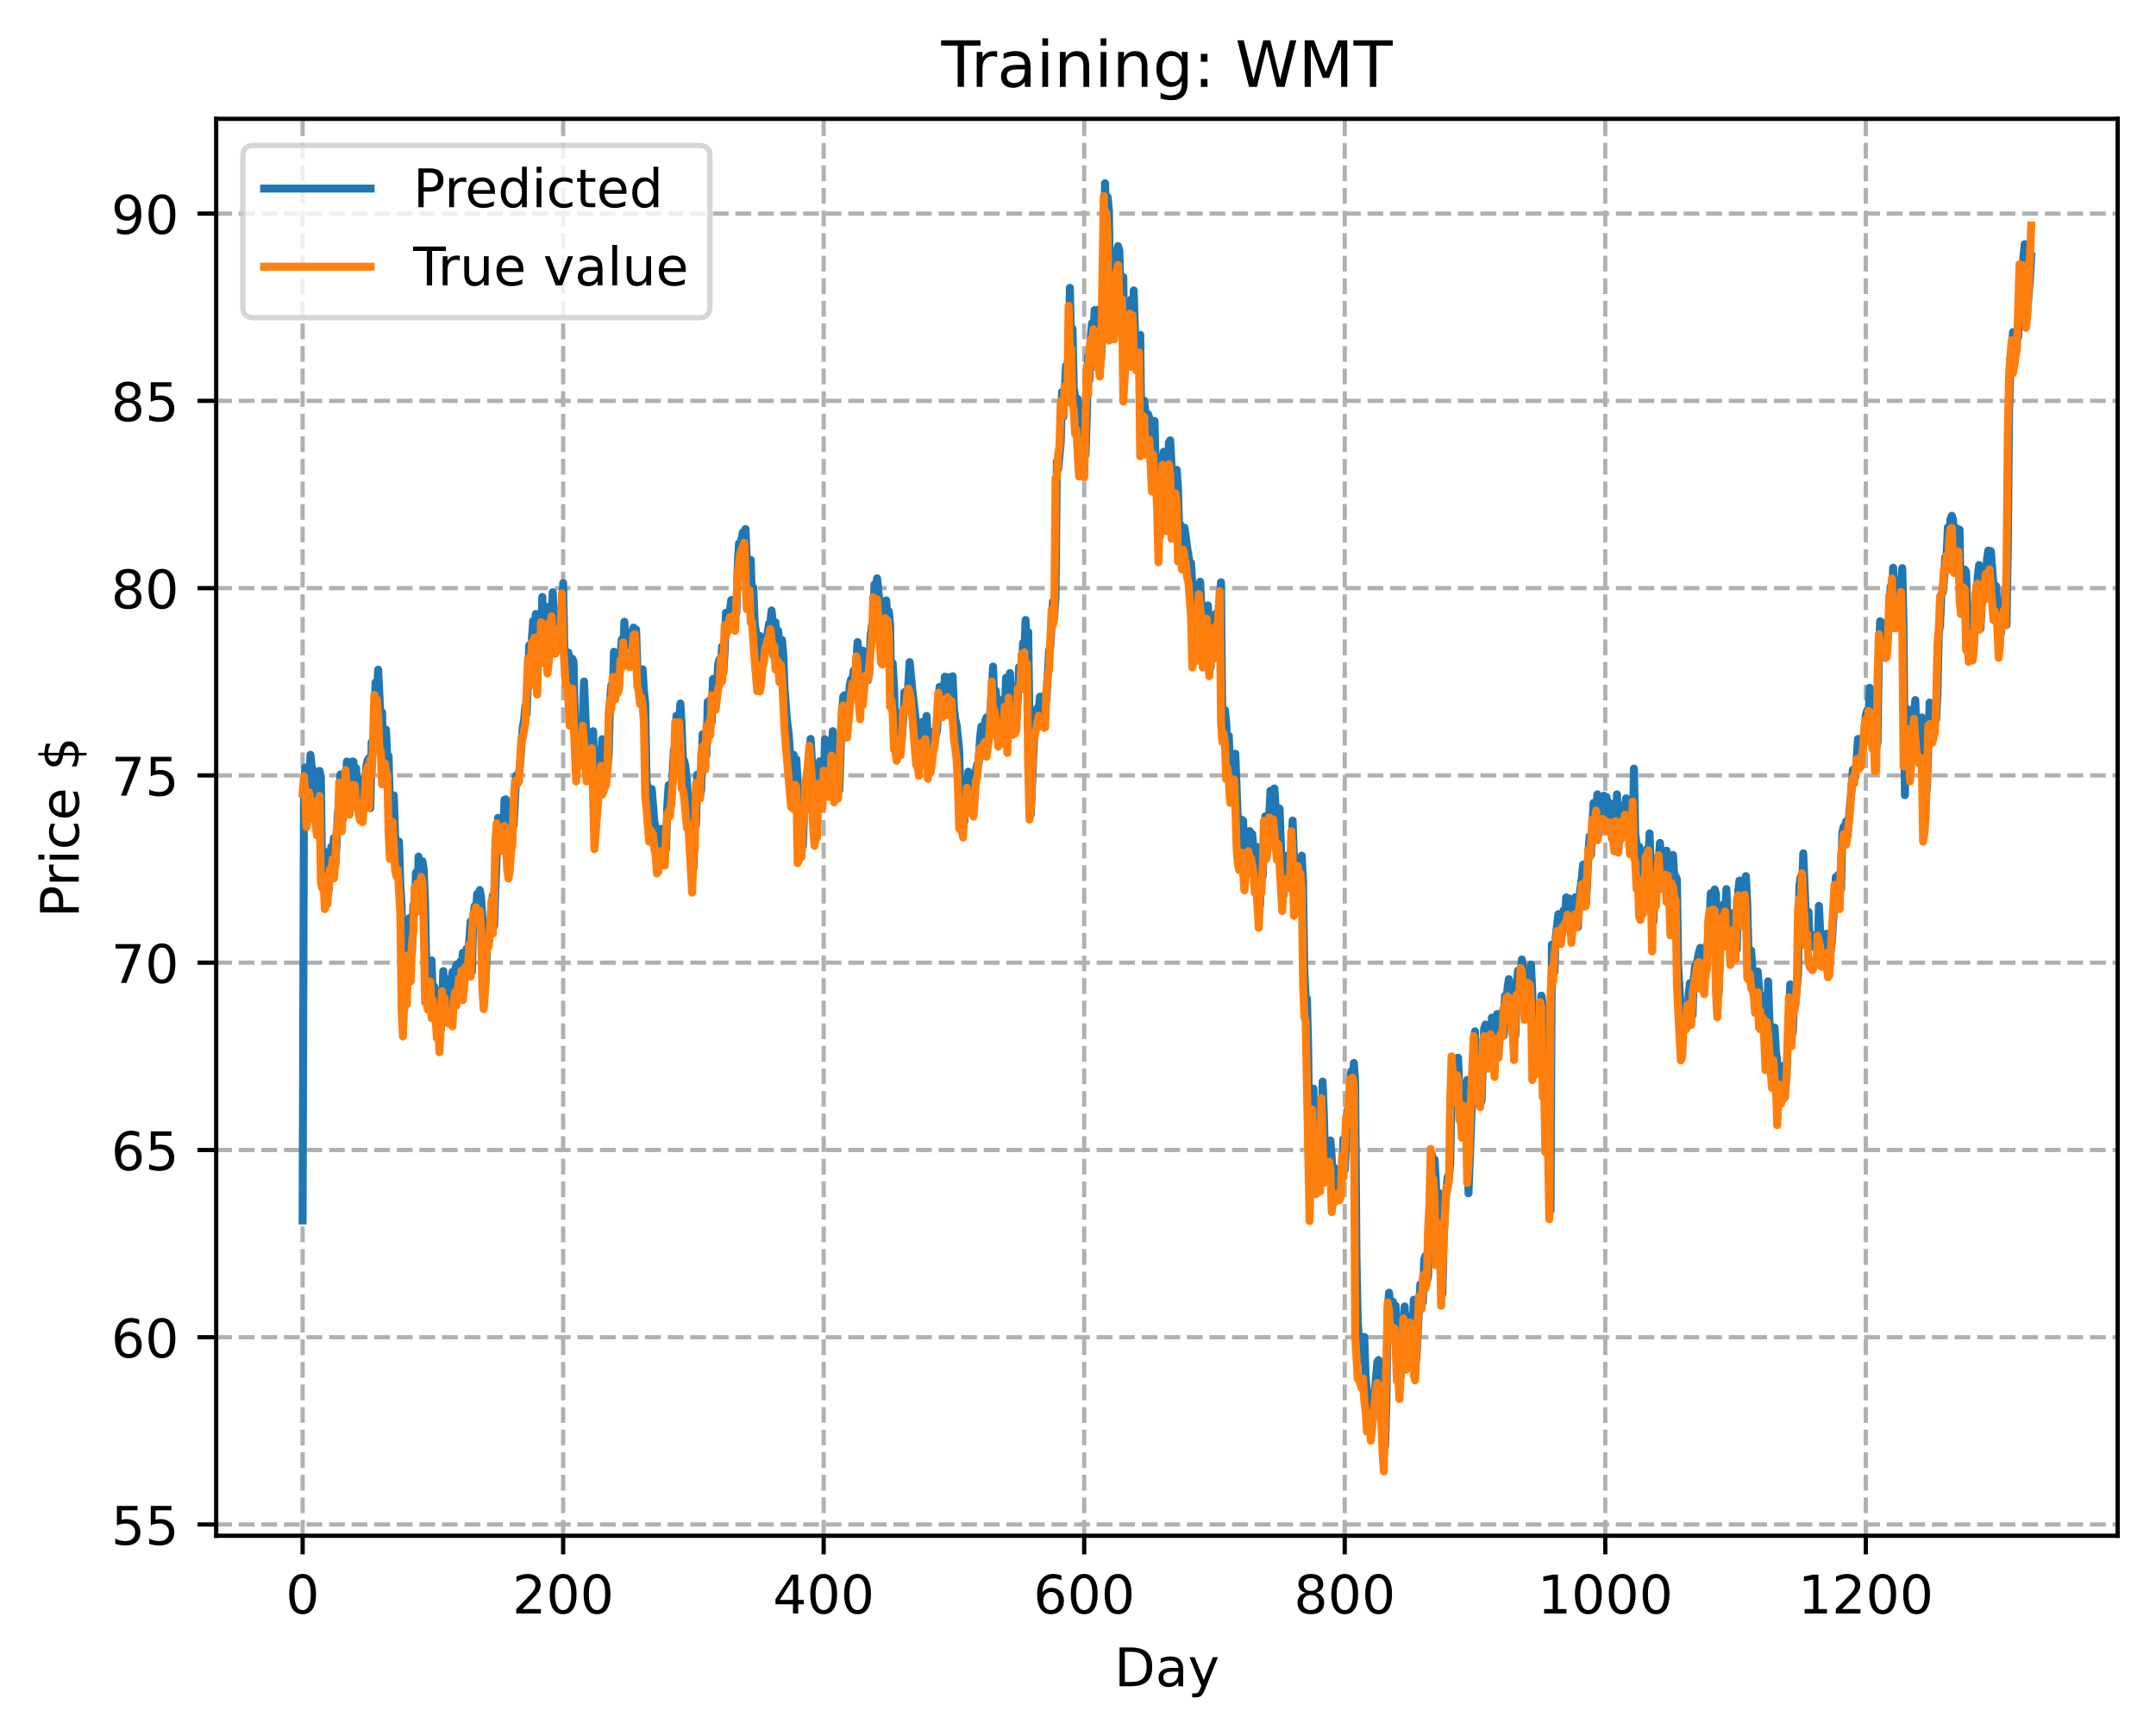 <?xml version="1.0" encoding="utf-8" standalone="no"?>
<!DOCTYPE svg PUBLIC "-//W3C//DTD SVG 1.1//EN"
  "http://www.w3.org/Graphics/SVG/1.1/DTD/svg11.dtd">
<!-- Created with matplotlib (https://matplotlib.org/) -->
<svg height="325.986pt" version="1.1" viewBox="0 0 404.923 325.986" width="404.923pt" xmlns="http://www.w3.org/2000/svg" xmlns:xlink="http://www.w3.org/1999/xlink">
 <defs>
  <style type="text/css">
*{stroke-linecap:butt;stroke-linejoin:round;}
  </style>
 </defs>
 <g id="figure_1">
  <g id="patch_1">
   <path d="M 0 325.986 
L 404.923 325.986 
L 404.923 0 
L 0 0 
z
" style="fill:#ffffff;"/>
  </g>
  <g id="axes_1">
   <g id="patch_2">
    <path d="M 40.603 288.43 
L 397.723 288.43 
L 397.723 22.318 
L 40.603 22.318 
z
" style="fill:#ffffff;"/>
   </g>
   <g id="matplotlib.axis_1">
    <g id="xtick_1">
     <g id="line2d_1">
      <path clip-path="url(#p0c26521ade)" d="M 56.836 288.43 
L 56.836 22.318 
" style="fill:none;stroke:#b0b0b0;stroke-dasharray:2.96,1.28;stroke-dashoffset:0;stroke-width:0.8;"/>
     </g>
     <g id="line2d_2">
      <defs>
       <path d="M 0 0 
L 0 3.5 
" id="mbc6373f848" style="stroke:#000000;stroke-width:0.8;"/>
      </defs>
      <g>
       <use style="stroke:#000000;stroke-width:0.8;" x="56.836" xlink:href="#mbc6373f848" y="288.43"/>
      </g>
     </g>
     <g id="text_1">
      <!-- 0 -->
      <defs>
       <path d="M 31.781 66.406 
Q 24.172 66.406 20.328 58.906 
Q 16.5 51.422 16.5 36.375 
Q 16.5 21.391 20.328 13.891 
Q 24.172 6.391 31.781 6.391 
Q 39.453 6.391 43.281 13.891 
Q 47.125 21.391 47.125 36.375 
Q 47.125 51.422 43.281 58.906 
Q 39.453 66.406 31.781 66.406 
z
M 31.781 74.219 
Q 44.047 74.219 50.516 64.516 
Q 56.984 54.828 56.984 36.375 
Q 56.984 17.969 50.516 8.266 
Q 44.047 -1.422 31.781 -1.422 
Q 19.531 -1.422 13.062 8.266 
Q 6.594 17.969 6.594 36.375 
Q 6.594 54.828 13.062 64.516 
Q 19.531 74.219 31.781 74.219 
z
" id="DejaVuSans-48"/>
      </defs>
      <g transform="translate(53.655 303.029)scale(0.1 -0.1)">
       <use xlink:href="#DejaVuSans-48"/>
      </g>
     </g>
    </g>
    <g id="xtick_2">
     <g id="line2d_3">
      <path clip-path="url(#p0c26521ade)" d="M 105.766 288.43 
L 105.766 22.318 
" style="fill:none;stroke:#b0b0b0;stroke-dasharray:2.96,1.28;stroke-dashoffset:0;stroke-width:0.8;"/>
     </g>
     <g id="line2d_4">
      <g>
       <use style="stroke:#000000;stroke-width:0.8;" x="105.766" xlink:href="#mbc6373f848" y="288.43"/>
      </g>
     </g>
     <g id="text_2">
      <!-- 200 -->
      <defs>
       <path d="M 19.188 8.297 
L 53.609 8.297 
L 53.609 0 
L 7.328 0 
L 7.328 8.297 
Q 12.938 14.109 22.625 23.891 
Q 32.328 33.688 34.812 36.531 
Q 39.547 41.844 41.422 45.531 
Q 43.312 49.219 43.312 52.781 
Q 43.312 58.594 39.234 62.25 
Q 35.156 65.922 28.609 65.922 
Q 23.969 65.922 18.812 64.312 
Q 13.672 62.703 7.812 59.422 
L 7.812 69.391 
Q 13.766 71.781 18.938 73 
Q 24.125 74.219 28.422 74.219 
Q 39.75 74.219 46.484 68.547 
Q 53.219 62.891 53.219 53.422 
Q 53.219 48.922 51.531 44.891 
Q 49.859 40.875 45.406 35.406 
Q 44.188 33.984 37.641 27.219 
Q 31.109 20.453 19.188 8.297 
z
" id="DejaVuSans-50"/>
      </defs>
      <g transform="translate(96.223 303.029)scale(0.1 -0.1)">
       <use xlink:href="#DejaVuSans-50"/>
       <use x="63.623" xlink:href="#DejaVuSans-48"/>
       <use x="127.246" xlink:href="#DejaVuSans-48"/>
      </g>
     </g>
    </g>
    <g id="xtick_3">
     <g id="line2d_5">
      <path clip-path="url(#p0c26521ade)" d="M 154.697 288.43 
L 154.697 22.318 
" style="fill:none;stroke:#b0b0b0;stroke-dasharray:2.96,1.28;stroke-dashoffset:0;stroke-width:0.8;"/>
     </g>
     <g id="line2d_6">
      <g>
       <use style="stroke:#000000;stroke-width:0.8;" x="154.697" xlink:href="#mbc6373f848" y="288.43"/>
      </g>
     </g>
     <g id="text_3">
      <!-- 400 -->
      <defs>
       <path d="M 37.797 64.312 
L 12.891 25.391 
L 37.797 25.391 
z
M 35.203 72.906 
L 47.609 72.906 
L 47.609 25.391 
L 58.016 25.391 
L 58.016 17.188 
L 47.609 17.188 
L 47.609 0 
L 37.797 0 
L 37.797 17.188 
L 4.891 17.188 
L 4.891 26.703 
z
" id="DejaVuSans-52"/>
      </defs>
      <g transform="translate(145.153 303.029)scale(0.1 -0.1)">
       <use xlink:href="#DejaVuSans-52"/>
       <use x="63.623" xlink:href="#DejaVuSans-48"/>
       <use x="127.246" xlink:href="#DejaVuSans-48"/>
      </g>
     </g>
    </g>
    <g id="xtick_4">
     <g id="line2d_7">
      <path clip-path="url(#p0c26521ade)" d="M 203.628 288.43 
L 203.628 22.318 
" style="fill:none;stroke:#b0b0b0;stroke-dasharray:2.96,1.28;stroke-dashoffset:0;stroke-width:0.8;"/>
     </g>
     <g id="line2d_8">
      <g>
       <use style="stroke:#000000;stroke-width:0.8;" x="203.628" xlink:href="#mbc6373f848" y="288.43"/>
      </g>
     </g>
     <g id="text_4">
      <!-- 600 -->
      <defs>
       <path d="M 33.016 40.375 
Q 26.375 40.375 22.484 35.828 
Q 18.609 31.297 18.609 23.391 
Q 18.609 15.531 22.484 10.953 
Q 26.375 6.391 33.016 6.391 
Q 39.656 6.391 43.531 10.953 
Q 47.406 15.531 47.406 23.391 
Q 47.406 31.297 43.531 35.828 
Q 39.656 40.375 33.016 40.375 
z
M 52.594 71.297 
L 52.594 62.312 
Q 48.875 64.062 45.094 64.984 
Q 41.312 65.922 37.594 65.922 
Q 27.828 65.922 22.672 59.328 
Q 17.531 52.734 16.797 39.406 
Q 19.672 43.656 24.016 45.922 
Q 28.375 48.188 33.594 48.188 
Q 44.578 48.188 50.953 41.516 
Q 57.328 34.859 57.328 23.391 
Q 57.328 12.156 50.688 5.359 
Q 44.047 -1.422 33.016 -1.422 
Q 20.359 -1.422 13.672 8.266 
Q 6.984 17.969 6.984 36.375 
Q 6.984 53.656 15.188 63.938 
Q 23.391 74.219 37.203 74.219 
Q 40.922 74.219 44.703 73.484 
Q 48.484 72.75 52.594 71.297 
z
" id="DejaVuSans-54"/>
      </defs>
      <g transform="translate(194.084 303.029)scale(0.1 -0.1)">
       <use xlink:href="#DejaVuSans-54"/>
       <use x="63.623" xlink:href="#DejaVuSans-48"/>
       <use x="127.246" xlink:href="#DejaVuSans-48"/>
      </g>
     </g>
    </g>
    <g id="xtick_5">
     <g id="line2d_9">
      <path clip-path="url(#p0c26521ade)" d="M 252.558 288.43 
L 252.558 22.318 
" style="fill:none;stroke:#b0b0b0;stroke-dasharray:2.96,1.28;stroke-dashoffset:0;stroke-width:0.8;"/>
     </g>
     <g id="line2d_10">
      <g>
       <use style="stroke:#000000;stroke-width:0.8;" x="252.558" xlink:href="#mbc6373f848" y="288.43"/>
      </g>
     </g>
     <g id="text_5">
      <!-- 800 -->
      <defs>
       <path d="M 31.781 34.625 
Q 24.75 34.625 20.719 30.859 
Q 16.703 27.094 16.703 20.516 
Q 16.703 13.922 20.719 10.156 
Q 24.75 6.391 31.781 6.391 
Q 38.812 6.391 42.859 10.172 
Q 46.922 13.969 46.922 20.516 
Q 46.922 27.094 42.891 30.859 
Q 38.875 34.625 31.781 34.625 
z
M 21.922 38.812 
Q 15.578 40.375 12.031 44.719 
Q 8.5 49.078 8.5 55.328 
Q 8.5 64.062 14.719 69.141 
Q 20.953 74.219 31.781 74.219 
Q 42.672 74.219 48.875 69.141 
Q 55.078 64.062 55.078 55.328 
Q 55.078 49.078 51.531 44.719 
Q 48 40.375 41.703 38.812 
Q 48.828 37.156 52.797 32.312 
Q 56.781 27.484 56.781 20.516 
Q 56.781 9.906 50.312 4.234 
Q 43.844 -1.422 31.781 -1.422 
Q 19.734 -1.422 13.25 4.234 
Q 6.781 9.906 6.781 20.516 
Q 6.781 27.484 10.781 32.312 
Q 14.797 37.156 21.922 38.812 
z
M 18.312 54.391 
Q 18.312 48.734 21.844 45.562 
Q 25.391 42.391 31.781 42.391 
Q 38.141 42.391 41.719 45.562 
Q 45.312 48.734 45.312 54.391 
Q 45.312 60.062 41.719 63.234 
Q 38.141 66.406 31.781 66.406 
Q 25.391 66.406 21.844 63.234 
Q 18.312 60.062 18.312 54.391 
z
" id="DejaVuSans-56"/>
      </defs>
      <g transform="translate(243.015 303.029)scale(0.1 -0.1)">
       <use xlink:href="#DejaVuSans-56"/>
       <use x="63.623" xlink:href="#DejaVuSans-48"/>
       <use x="127.246" xlink:href="#DejaVuSans-48"/>
      </g>
     </g>
    </g>
    <g id="xtick_6">
     <g id="line2d_11">
      <path clip-path="url(#p0c26521ade)" d="M 301.489 288.43 
L 301.489 22.318 
" style="fill:none;stroke:#b0b0b0;stroke-dasharray:2.96,1.28;stroke-dashoffset:0;stroke-width:0.8;"/>
     </g>
     <g id="line2d_12">
      <g>
       <use style="stroke:#000000;stroke-width:0.8;" x="301.489" xlink:href="#mbc6373f848" y="288.43"/>
      </g>
     </g>
     <g id="text_6">
      <!-- 1000 -->
      <defs>
       <path d="M 12.406 8.297 
L 28.516 8.297 
L 28.516 63.922 
L 10.984 60.406 
L 10.984 69.391 
L 28.422 72.906 
L 38.281 72.906 
L 38.281 8.297 
L 54.391 8.297 
L 54.391 0 
L 12.406 0 
z
" id="DejaVuSans-49"/>
      </defs>
      <g transform="translate(288.764 303.029)scale(0.1 -0.1)">
       <use xlink:href="#DejaVuSans-49"/>
       <use x="63.623" xlink:href="#DejaVuSans-48"/>
       <use x="127.246" xlink:href="#DejaVuSans-48"/>
       <use x="190.869" xlink:href="#DejaVuSans-48"/>
      </g>
     </g>
    </g>
    <g id="xtick_7">
     <g id="line2d_13">
      <path clip-path="url(#p0c26521ade)" d="M 350.419 288.43 
L 350.419 22.318 
" style="fill:none;stroke:#b0b0b0;stroke-dasharray:2.96,1.28;stroke-dashoffset:0;stroke-width:0.8;"/>
     </g>
     <g id="line2d_14">
      <g>
       <use style="stroke:#000000;stroke-width:0.8;" x="350.419" xlink:href="#mbc6373f848" y="288.43"/>
      </g>
     </g>
     <g id="text_7">
      <!-- 1200 -->
      <g transform="translate(337.694 303.029)scale(0.1 -0.1)">
       <use xlink:href="#DejaVuSans-49"/>
       <use x="63.623" xlink:href="#DejaVuSans-50"/>
       <use x="127.246" xlink:href="#DejaVuSans-48"/>
       <use x="190.869" xlink:href="#DejaVuSans-48"/>
      </g>
     </g>
    </g>
    <g id="text_8">
     <!-- Day -->
     <defs>
      <path d="M 19.672 64.797 
L 19.672 8.109 
L 31.594 8.109 
Q 46.688 8.109 53.688 14.938 
Q 60.688 21.781 60.688 36.531 
Q 60.688 51.172 53.688 57.984 
Q 46.688 64.797 31.594 64.797 
z
M 9.812 72.906 
L 30.078 72.906 
Q 51.266 72.906 61.172 64.094 
Q 71.094 55.281 71.094 36.531 
Q 71.094 17.672 61.125 8.828 
Q 51.172 0 30.078 0 
L 9.812 0 
z
" id="DejaVuSans-68"/>
      <path d="M 34.281 27.484 
Q 23.391 27.484 19.188 25 
Q 14.984 22.516 14.984 16.5 
Q 14.984 11.719 18.141 8.906 
Q 21.297 6.109 26.703 6.109 
Q 34.188 6.109 38.703 11.406 
Q 43.219 16.703 43.219 25.484 
L 43.219 27.484 
z
M 52.203 31.203 
L 52.203 0 
L 43.219 0 
L 43.219 8.297 
Q 40.141 3.328 35.547 0.953 
Q 30.953 -1.422 24.312 -1.422 
Q 15.922 -1.422 10.953 3.297 
Q 6 8.016 6 15.922 
Q 6 25.141 12.172 29.828 
Q 18.359 34.516 30.609 34.516 
L 43.219 34.516 
L 43.219 35.406 
Q 43.219 41.609 39.141 45 
Q 35.062 48.391 27.688 48.391 
Q 23 48.391 18.547 47.266 
Q 14.109 46.141 10.016 43.891 
L 10.016 52.203 
Q 14.938 54.109 19.578 55.047 
Q 24.219 56 28.609 56 
Q 40.484 56 46.344 49.844 
Q 52.203 43.703 52.203 31.203 
z
" id="DejaVuSans-97"/>
      <path d="M 32.172 -5.078 
Q 28.375 -14.844 24.75 -17.812 
Q 21.141 -20.797 15.094 -20.797 
L 7.906 -20.797 
L 7.906 -13.281 
L 13.188 -13.281 
Q 16.891 -13.281 18.938 -11.516 
Q 21 -9.766 23.484 -3.219 
L 25.094 0.875 
L 2.984 54.688 
L 12.5 54.688 
L 29.594 11.922 
L 46.688 54.688 
L 56.203 54.688 
z
" id="DejaVuSans-121"/>
     </defs>
     <g transform="translate(209.29 316.707)scale(0.1 -0.1)">
      <use xlink:href="#DejaVuSans-68"/>
      <use x="77.002" xlink:href="#DejaVuSans-97"/>
      <use x="138.281" xlink:href="#DejaVuSans-121"/>
     </g>
    </g>
   </g>
   <g id="matplotlib.axis_2">
    <g id="ytick_1">
     <g id="line2d_15">
      <path clip-path="url(#p0c26521ade)" d="M 40.603 286.323 
L 397.723 286.323 
" style="fill:none;stroke:#b0b0b0;stroke-dasharray:2.96,1.28;stroke-dashoffset:0;stroke-width:0.8;"/>
     </g>
     <g id="line2d_16">
      <defs>
       <path d="M 0 0 
L -3.5 0 
" id="m9226559452" style="stroke:#000000;stroke-width:0.8;"/>
      </defs>
      <g>
       <use style="stroke:#000000;stroke-width:0.8;" x="40.603" xlink:href="#m9226559452" y="286.323"/>
      </g>
     </g>
     <g id="text_9">
      <!-- 55 -->
      <defs>
       <path d="M 10.797 72.906 
L 49.516 72.906 
L 49.516 64.594 
L 19.828 64.594 
L 19.828 46.734 
Q 21.969 47.469 24.109 47.828 
Q 26.266 48.188 28.422 48.188 
Q 40.625 48.188 47.75 41.5 
Q 54.891 34.812 54.891 23.391 
Q 54.891 11.625 47.562 5.094 
Q 40.234 -1.422 26.906 -1.422 
Q 22.312 -1.422 17.547 -0.641 
Q 12.797 0.141 7.719 1.703 
L 7.719 11.625 
Q 12.109 9.234 16.797 8.062 
Q 21.484 6.891 26.703 6.891 
Q 35.156 6.891 40.078 11.328 
Q 45.016 15.766 45.016 23.391 
Q 45.016 31 40.078 35.438 
Q 35.156 39.891 26.703 39.891 
Q 22.75 39.891 18.812 39.016 
Q 14.891 38.141 10.797 36.281 
z
" id="DejaVuSans-53"/>
      </defs>
      <g transform="translate(20.878 290.122)scale(0.1 -0.1)">
       <use xlink:href="#DejaVuSans-53"/>
       <use x="63.623" xlink:href="#DejaVuSans-53"/>
      </g>
     </g>
    </g>
    <g id="ytick_2">
     <g id="line2d_17">
      <path clip-path="url(#p0c26521ade)" d="M 40.603 251.151 
L 397.723 251.151 
" style="fill:none;stroke:#b0b0b0;stroke-dasharray:2.96,1.28;stroke-dashoffset:0;stroke-width:0.8;"/>
     </g>
     <g id="line2d_18">
      <g>
       <use style="stroke:#000000;stroke-width:0.8;" x="40.603" xlink:href="#m9226559452" y="251.151"/>
      </g>
     </g>
     <g id="text_10">
      <!-- 60 -->
      <g transform="translate(20.878 254.95)scale(0.1 -0.1)">
       <use xlink:href="#DejaVuSans-54"/>
       <use x="63.623" xlink:href="#DejaVuSans-48"/>
      </g>
     </g>
    </g>
    <g id="ytick_3">
     <g id="line2d_19">
      <path clip-path="url(#p0c26521ade)" d="M 40.603 215.978 
L 397.723 215.978 
" style="fill:none;stroke:#b0b0b0;stroke-dasharray:2.96,1.28;stroke-dashoffset:0;stroke-width:0.8;"/>
     </g>
     <g id="line2d_20">
      <g>
       <use style="stroke:#000000;stroke-width:0.8;" x="40.603" xlink:href="#m9226559452" y="215.978"/>
      </g>
     </g>
     <g id="text_11">
      <!-- 65 -->
      <g transform="translate(20.878 219.777)scale(0.1 -0.1)">
       <use xlink:href="#DejaVuSans-54"/>
       <use x="63.623" xlink:href="#DejaVuSans-53"/>
      </g>
     </g>
    </g>
    <g id="ytick_4">
     <g id="line2d_21">
      <path clip-path="url(#p0c26521ade)" d="M 40.603 180.806 
L 397.723 180.806 
" style="fill:none;stroke:#b0b0b0;stroke-dasharray:2.96,1.28;stroke-dashoffset:0;stroke-width:0.8;"/>
     </g>
     <g id="line2d_22">
      <g>
       <use style="stroke:#000000;stroke-width:0.8;" x="40.603" xlink:href="#m9226559452" y="180.806"/>
      </g>
     </g>
     <g id="text_12">
      <!-- 70 -->
      <defs>
       <path d="M 8.203 72.906 
L 55.078 72.906 
L 55.078 68.703 
L 28.609 0 
L 18.312 0 
L 43.219 64.594 
L 8.203 64.594 
z
" id="DejaVuSans-55"/>
      </defs>
      <g transform="translate(20.878 184.605)scale(0.1 -0.1)">
       <use xlink:href="#DejaVuSans-55"/>
       <use x="63.623" xlink:href="#DejaVuSans-48"/>
      </g>
     </g>
    </g>
    <g id="ytick_5">
     <g id="line2d_23">
      <path clip-path="url(#p0c26521ade)" d="M 40.603 145.633 
L 397.723 145.633 
" style="fill:none;stroke:#b0b0b0;stroke-dasharray:2.96,1.28;stroke-dashoffset:0;stroke-width:0.8;"/>
     </g>
     <g id="line2d_24">
      <g>
       <use style="stroke:#000000;stroke-width:0.8;" x="40.603" xlink:href="#m9226559452" y="145.633"/>
      </g>
     </g>
     <g id="text_13">
      <!-- 75 -->
      <g transform="translate(20.878 149.432)scale(0.1 -0.1)">
       <use xlink:href="#DejaVuSans-55"/>
       <use x="63.623" xlink:href="#DejaVuSans-53"/>
      </g>
     </g>
    </g>
    <g id="ytick_6">
     <g id="line2d_25">
      <path clip-path="url(#p0c26521ade)" d="M 40.603 110.461 
L 397.723 110.461 
" style="fill:none;stroke:#b0b0b0;stroke-dasharray:2.96,1.28;stroke-dashoffset:0;stroke-width:0.8;"/>
     </g>
     <g id="line2d_26">
      <g>
       <use style="stroke:#000000;stroke-width:0.8;" x="40.603" xlink:href="#m9226559452" y="110.461"/>
      </g>
     </g>
     <g id="text_14">
      <!-- 80 -->
      <g transform="translate(20.878 114.26)scale(0.1 -0.1)">
       <use xlink:href="#DejaVuSans-56"/>
       <use x="63.623" xlink:href="#DejaVuSans-48"/>
      </g>
     </g>
    </g>
    <g id="ytick_7">
     <g id="line2d_27">
      <path clip-path="url(#p0c26521ade)" d="M 40.603 75.288 
L 397.723 75.288 
" style="fill:none;stroke:#b0b0b0;stroke-dasharray:2.96,1.28;stroke-dashoffset:0;stroke-width:0.8;"/>
     </g>
     <g id="line2d_28">
      <g>
       <use style="stroke:#000000;stroke-width:0.8;" x="40.603" xlink:href="#m9226559452" y="75.288"/>
      </g>
     </g>
     <g id="text_15">
      <!-- 85 -->
      <g transform="translate(20.878 79.087)scale(0.1 -0.1)">
       <use xlink:href="#DejaVuSans-56"/>
       <use x="63.623" xlink:href="#DejaVuSans-53"/>
      </g>
     </g>
    </g>
    <g id="ytick_8">
     <g id="line2d_29">
      <path clip-path="url(#p0c26521ade)" d="M 40.603 40.115 
L 397.723 40.115 
" style="fill:none;stroke:#b0b0b0;stroke-dasharray:2.96,1.28;stroke-dashoffset:0;stroke-width:0.8;"/>
     </g>
     <g id="line2d_30">
      <g>
       <use style="stroke:#000000;stroke-width:0.8;" x="40.603" xlink:href="#m9226559452" y="40.115"/>
      </g>
     </g>
     <g id="text_16">
      <!-- 90 -->
      <defs>
       <path d="M 10.984 1.516 
L 10.984 10.5 
Q 14.703 8.734 18.5 7.812 
Q 22.312 6.891 25.984 6.891 
Q 35.75 6.891 40.891 13.453 
Q 46.047 20.016 46.781 33.406 
Q 43.953 29.203 39.594 26.953 
Q 35.25 24.703 29.984 24.703 
Q 19.047 24.703 12.672 31.312 
Q 6.297 37.938 6.297 49.422 
Q 6.297 60.641 12.938 67.422 
Q 19.578 74.219 30.609 74.219 
Q 43.266 74.219 49.922 64.516 
Q 56.594 54.828 56.594 36.375 
Q 56.594 19.141 48.406 8.859 
Q 40.234 -1.422 26.422 -1.422 
Q 22.703 -1.422 18.891 -0.688 
Q 15.094 0.047 10.984 1.516 
z
M 30.609 32.422 
Q 37.25 32.422 41.125 36.953 
Q 45.016 41.5 45.016 49.422 
Q 45.016 57.281 41.125 61.844 
Q 37.25 66.406 30.609 66.406 
Q 23.969 66.406 20.094 61.844 
Q 16.219 57.281 16.219 49.422 
Q 16.219 41.5 20.094 36.953 
Q 23.969 32.422 30.609 32.422 
z
" id="DejaVuSans-57"/>
      </defs>
      <g transform="translate(20.878 43.915)scale(0.1 -0.1)">
       <use xlink:href="#DejaVuSans-57"/>
       <use x="63.623" xlink:href="#DejaVuSans-48"/>
      </g>
     </g>
    </g>
    <g id="text_17">
     <!-- Price $ -->
     <defs>
      <path d="M 19.672 64.797 
L 19.672 37.406 
L 32.078 37.406 
Q 38.969 37.406 42.719 40.969 
Q 46.484 44.531 46.484 51.125 
Q 46.484 57.672 42.719 61.234 
Q 38.969 64.797 32.078 64.797 
z
M 9.812 72.906 
L 32.078 72.906 
Q 44.344 72.906 50.609 67.359 
Q 56.891 61.812 56.891 51.125 
Q 56.891 40.328 50.609 34.812 
Q 44.344 29.297 32.078 29.297 
L 19.672 29.297 
L 19.672 0 
L 9.812 0 
z
" id="DejaVuSans-80"/>
      <path d="M 41.109 46.297 
Q 39.594 47.172 37.812 47.578 
Q 36.031 48 33.891 48 
Q 26.266 48 22.188 43.047 
Q 18.109 38.094 18.109 28.812 
L 18.109 0 
L 9.078 0 
L 9.078 54.688 
L 18.109 54.688 
L 18.109 46.188 
Q 20.953 51.172 25.484 53.578 
Q 30.031 56 36.531 56 
Q 37.453 56 38.578 55.875 
Q 39.703 55.766 41.062 55.516 
z
" id="DejaVuSans-114"/>
      <path d="M 9.422 54.688 
L 18.406 54.688 
L 18.406 0 
L 9.422 0 
z
M 9.422 75.984 
L 18.406 75.984 
L 18.406 64.594 
L 9.422 64.594 
z
" id="DejaVuSans-105"/>
      <path d="M 48.781 52.594 
L 48.781 44.188 
Q 44.969 46.297 41.141 47.344 
Q 37.312 48.391 33.406 48.391 
Q 24.656 48.391 19.812 42.844 
Q 14.984 37.312 14.984 27.297 
Q 14.984 17.281 19.812 11.734 
Q 24.656 6.203 33.406 6.203 
Q 37.312 6.203 41.141 7.25 
Q 44.969 8.297 48.781 10.406 
L 48.781 2.094 
Q 45.016 0.344 40.984 -0.531 
Q 36.969 -1.422 32.422 -1.422 
Q 20.062 -1.422 12.781 6.344 
Q 5.516 14.109 5.516 27.297 
Q 5.516 40.672 12.859 48.328 
Q 20.219 56 33.016 56 
Q 37.156 56 41.109 55.141 
Q 45.062 54.297 48.781 52.594 
z
" id="DejaVuSans-99"/>
      <path d="M 56.203 29.594 
L 56.203 25.203 
L 14.891 25.203 
Q 15.484 15.922 20.484 11.062 
Q 25.484 6.203 34.422 6.203 
Q 39.594 6.203 44.453 7.469 
Q 49.312 8.734 54.109 11.281 
L 54.109 2.781 
Q 49.266 0.734 44.188 -0.344 
Q 39.109 -1.422 33.891 -1.422 
Q 20.797 -1.422 13.156 6.188 
Q 5.516 13.812 5.516 26.812 
Q 5.516 40.234 12.766 48.109 
Q 20.016 56 32.328 56 
Q 43.359 56 49.781 48.891 
Q 56.203 41.797 56.203 29.594 
z
M 47.219 32.234 
Q 47.125 39.594 43.094 43.984 
Q 39.062 48.391 32.422 48.391 
Q 24.906 48.391 20.391 44.141 
Q 15.875 39.891 15.188 32.172 
z
" id="DejaVuSans-101"/>
      <path id="DejaVuSans-32"/>
      <path d="M 33.797 -14.703 
L 28.906 -14.703 
L 28.859 0 
Q 23.734 0.094 18.609 1.188 
Q 13.484 2.297 8.297 4.5 
L 8.297 13.281 
Q 13.281 10.156 18.375 8.562 
Q 23.484 6.984 28.906 6.938 
L 28.906 29.203 
Q 18.109 30.953 13.203 35.156 
Q 8.297 39.359 8.297 46.688 
Q 8.297 54.641 13.625 59.219 
Q 18.953 63.812 28.906 64.5 
L 28.906 75.984 
L 33.797 75.984 
L 33.797 64.656 
Q 38.328 64.453 42.578 63.688 
Q 46.828 62.938 50.875 61.625 
L 50.875 53.078 
Q 46.828 55.125 42.547 56.25 
Q 38.281 57.375 33.797 57.562 
L 33.797 36.719 
Q 44.875 35.016 50.094 30.609 
Q 55.328 26.219 55.328 18.609 
Q 55.328 10.359 49.781 5.594 
Q 44.234 0.828 33.797 0.094 
z
M 28.906 37.594 
L 28.906 57.625 
Q 23.25 56.984 20.266 54.391 
Q 17.281 51.812 17.281 47.516 
Q 17.281 43.312 20.031 40.969 
Q 22.797 38.625 28.906 37.594 
z
M 33.797 28.219 
L 33.797 7.078 
Q 39.984 7.906 43.141 10.594 
Q 46.297 13.281 46.297 17.672 
Q 46.297 21.969 43.281 24.5 
Q 40.281 27.047 33.797 28.219 
z
" id="DejaVuSans-36"/>
     </defs>
     <g transform="translate(14.798 172.342)rotate(-90)scale(0.1 -0.1)">
      <use xlink:href="#DejaVuSans-80"/>
      <use x="58.553" xlink:href="#DejaVuSans-114"/>
      <use x="99.666" xlink:href="#DejaVuSans-105"/>
      <use x="127.449" xlink:href="#DejaVuSans-99"/>
      <use x="182.43" xlink:href="#DejaVuSans-101"/>
      <use x="243.953" xlink:href="#DejaVuSans-32"/>
      <use x="275.74" xlink:href="#DejaVuSans-36"/>
     </g>
    </g>
   </g>
   <g id="line2d_31">
    <path clip-path="url(#p0c26521ade)" d="M 56.836 229.216 
L 57.081 150.758 
L 57.325 144.161 
L 57.57 151.536 
L 57.814 153.992 
L 58.304 141.757 
L 58.793 146.607 
L 59.038 144.74 
L 59.527 149.66 
L 59.772 150.508 
L 60.016 144.781 
L 60.261 145.895 
L 60.506 165.073 
L 60.995 159.964 
L 61.24 166.262 
L 61.484 164.252 
L 61.729 167.249 
L 62.218 159.061 
L 62.463 161.698 
L 62.708 157.371 
L 62.952 162.507 
L 63.197 158.989 
L 63.441 152.842 
L 63.686 151.357 
L 63.931 145.459 
L 64.175 153.314 
L 64.42 153.773 
L 64.665 148.008 
L 64.909 148.066 
L 65.154 143.02 
L 65.399 150.279 
L 65.643 150.701 
L 65.888 150.259 
L 66.133 143.023 
L 66.377 143.06 
L 66.622 147.602 
L 66.867 144.267 
L 67.111 147.858 
L 67.356 148.268 
L 67.601 147.441 
L 67.845 149.16 
L 68.09 146.448 
L 68.335 150.209 
L 68.824 143.671 
L 69.069 142.775 
L 69.313 142.382 
L 69.558 151.779 
L 69.802 139.404 
L 70.047 141.219 
L 70.536 128.179 
L 70.781 130.349 
L 71.026 125.775 
L 71.515 136.003 
L 71.76 133.782 
L 72.004 144.546 
L 72.494 137.023 
L 72.738 142.348 
L 72.983 141.996 
L 73.228 151.781 
L 73.472 155.766 
L 73.962 149.384 
L 74.206 157.013 
L 74.696 162.135 
L 74.94 158.054 
L 75.185 166.217 
L 75.429 169.887 
L 75.674 189.332 
L 75.919 189.6 
L 76.163 181.693 
L 76.408 183.732 
L 76.653 183.15 
L 76.897 172.434 
L 77.142 177.947 
L 77.387 178.796 
L 77.631 169.98 
L 77.876 171.006 
L 78.121 163.892 
L 78.365 170.484 
L 78.61 160.872 
L 78.855 165.155 
L 79.099 165.399 
L 79.344 161.747 
L 79.589 163.401 
L 79.833 169.721 
L 80.078 182.226 
L 80.323 182.426 
L 80.567 182.84 
L 80.812 180.857 
L 81.056 180.378 
L 81.301 188.072 
L 81.546 185.294 
L 81.79 188.497 
L 82.035 188.301 
L 82.28 190.08 
L 82.524 186.117 
L 82.769 193.55 
L 83.014 189.171 
L 83.258 182.379 
L 83.503 187.676 
L 83.748 183.772 
L 83.992 189.187 
L 84.237 185.052 
L 84.482 186.803 
L 84.726 186.021 
L 84.971 182.537 
L 85.216 189.274 
L 85.46 182.424 
L 85.705 181.198 
L 85.95 186.33 
L 86.194 182.156 
L 86.439 180.589 
L 86.684 182.649 
L 86.928 178.94 
L 87.173 184.725 
L 87.662 178.168 
L 87.907 179.666 
L 88.396 173.045 
L 88.641 182.506 
L 88.885 172.332 
L 89.13 170.182 
L 89.375 171.702 
L 89.619 167.867 
L 89.864 171.219 
L 90.109 167.168 
L 90.353 168.501 
L 90.598 172.469 
L 90.843 184.676 
L 91.087 185.811 
L 91.332 181.483 
L 91.577 173.747 
L 91.821 176.274 
L 92.066 175.59 
L 92.555 168.169 
L 92.8 173.869 
L 93.534 153.606 
L 93.778 156.086 
L 94.023 155.394 
L 94.268 156.382 
L 94.512 156.29 
L 94.757 150.198 
L 95.002 150.121 
L 95.246 156.924 
L 95.736 162.154 
L 96.225 154.065 
L 96.47 155.011 
L 96.959 145.644 
L 97.204 146.639 
L 97.448 145.514 
L 97.693 143.401 
L 98.182 136.578 
L 98.427 135.262 
L 98.672 132.549 
L 98.916 134.075 
L 99.405 121.19 
L 99.65 126.346 
L 99.895 120.005 
L 100.139 116.609 
L 100.384 117.963 
L 100.629 115.308 
L 100.873 117.077 
L 101.118 123.312 
L 101.363 115.717 
L 101.607 120.881 
L 101.852 112.106 
L 102.097 118.462 
L 102.586 113.946 
L 103.075 124.287 
L 103.32 118.772 
L 103.565 117.344 
L 103.809 111.219 
L 104.054 117.309 
L 104.299 114.348 
L 104.543 120.328 
L 105.032 114.754 
L 105.277 118.978 
L 105.522 117.429 
L 105.766 109.527 
L 106.011 122.752 
L 106.5 124.785 
L 106.745 122.558 
L 106.99 124.423 
L 107.234 130.436 
L 107.479 123.708 
L 107.724 124.262 
L 107.968 135.323 
L 108.213 137.426 
L 108.458 142.415 
L 108.702 136.11 
L 108.947 136.156 
L 109.192 140.636 
L 109.436 135.539 
L 109.681 127.992 
L 110.17 139.759 
L 110.415 140.643 
L 110.66 138.95 
L 110.904 142.352 
L 111.149 140.602 
L 111.393 137.326 
L 111.883 153.369 
L 112.127 148.642 
L 112.372 147.298 
L 112.617 147.14 
L 113.106 138.817 
L 113.351 145.661 
L 113.84 143.013 
L 114.085 144.597 
L 114.329 141.407 
L 114.574 131.8 
L 114.819 128.697 
L 115.063 130.822 
L 115.308 122.397 
L 115.553 123.316 
L 115.797 129.64 
L 116.042 123.993 
L 116.287 126.958 
L 116.776 120.132 
L 117.02 122.876 
L 117.265 116.766 
L 117.51 120.763 
L 117.999 121.319 
L 118.244 118.972 
L 118.488 120.428 
L 118.733 118.661 
L 118.978 117.871 
L 119.222 118.262 
L 119.467 118.23 
L 119.712 125.793 
L 119.956 129.034 
L 120.201 126.295 
L 120.446 127.325 
L 120.69 125.695 
L 120.935 129.802 
L 121.18 131.995 
L 121.424 146.73 
L 121.669 148.093 
L 121.914 151.68 
L 122.158 153.078 
L 122.403 148.173 
L 122.892 154.252 
L 123.381 157.159 
L 123.626 158.936 
L 124.115 155.67 
L 124.36 158.282 
L 124.605 156.735 
L 124.849 159.102 
L 125.094 159.508 
L 125.339 151.128 
L 125.583 147.451 
L 125.828 148.696 
L 126.073 151.187 
L 126.562 140.813 
L 126.807 140.496 
L 127.051 134.423 
L 127.296 135.994 
L 127.541 135.85 
L 127.785 132.132 
L 128.03 136.318 
L 128.275 143.596 
L 128.519 142.895 
L 128.764 144.281 
L 129.008 146.63 
L 129.253 150.656 
L 129.498 149.459 
L 129.742 155.489 
L 129.987 156.618 
L 130.232 163.112 
L 130.476 155.547 
L 130.721 154.929 
L 130.966 145.465 
L 131.21 146.752 
L 131.455 149.803 
L 131.7 148.261 
L 131.944 137.913 
L 132.189 140.525 
L 132.434 140.436 
L 132.678 141.825 
L 132.923 131.812 
L 133.168 136.632 
L 133.412 131.385 
L 133.657 135.692 
L 133.902 127.513 
L 134.146 128.859 
L 134.391 128.131 
L 134.636 129.283 
L 134.88 124.778 
L 135.125 123.81 
L 135.369 125.882 
L 135.614 121.415 
L 135.859 126.329 
L 136.103 122.212 
L 136.348 115.075 
L 136.593 118.64 
L 136.837 115.062 
L 137.082 115.033 
L 137.327 112.698 
L 137.571 113.187 
L 137.816 112.6 
L 138.061 115.234 
L 138.305 115.09 
L 138.55 106.243 
L 138.795 102.047 
L 139.039 102.346 
L 139.529 99.975 
L 139.773 100.204 
L 140.018 99.357 
L 140.507 111.71 
L 140.752 105.462 
L 140.996 105.156 
L 141.241 113.364 
L 141.486 110.363 
L 141.73 116.82 
L 142.22 120.797 
L 142.464 123.613 
L 142.709 119.427 
L 142.954 126.26 
L 143.443 121.323 
L 143.688 121.947 
L 144.422 117.152 
L 144.666 117.216 
L 144.911 114.654 
L 145.4 119.625 
L 145.645 116.885 
L 145.89 122.218 
L 146.134 118.435 
L 146.379 120.642 
L 146.624 124.556 
L 146.868 120.188 
L 147.113 123.044 
L 147.357 129.441 
L 147.847 135.69 
L 148.091 137.513 
L 148.825 147.301 
L 149.07 141.764 
L 149.315 146.706 
L 149.559 142.596 
L 149.804 146.654 
L 150.049 157.295 
L 150.293 156.312 
L 150.538 156.854 
L 150.783 158.909 
L 151.027 152.231 
L 151.272 152.094 
L 151.517 145.248 
L 151.761 144.851 
L 152.251 138.783 
L 152.495 143.037 
L 152.74 145.101 
L 152.984 154.761 
L 153.229 154.574 
L 153.474 149.376 
L 153.718 150.849 
L 153.963 142.971 
L 154.208 148.977 
L 154.452 144.073 
L 154.697 148.785 
L 154.942 138.856 
L 155.186 143.479 
L 155.431 141.032 
L 155.676 145.237 
L 155.92 146.436 
L 156.41 137.318 
L 156.899 147.403 
L 157.144 143.364 
L 157.388 142.977 
L 157.633 148.378 
L 158.122 134.171 
L 158.367 130.83 
L 158.612 130.567 
L 158.856 134.344 
L 159.101 134.259 
L 159.345 133.69 
L 159.59 128.661 
L 159.835 127.616 
L 160.079 128.109 
L 160.324 125.943 
L 160.569 128.169 
L 160.813 125.17 
L 161.058 120.592 
L 161.792 130.11 
L 162.037 122.184 
L 162.281 128.783 
L 162.526 125.021 
L 162.771 123.711 
L 163.015 127.773 
L 163.26 126.265 
L 163.505 119.408 
L 163.749 117.574 
L 163.994 116.639 
L 164.239 109.76 
L 164.483 111.29 
L 164.728 108.617 
L 165.462 116.09 
L 165.706 119.685 
L 165.951 120.789 
L 166.196 113.617 
L 166.44 112.746 
L 166.685 116.753 
L 166.93 114.792 
L 167.174 117.202 
L 167.419 132.317 
L 167.664 124.568 
L 167.908 129.009 
L 168.153 137.415 
L 168.642 137.654 
L 168.887 133.95 
L 169.132 137.686 
L 169.376 138.684 
L 169.621 135.219 
L 169.866 129.987 
L 170.11 131.956 
L 170.355 132.218 
L 170.844 124.349 
L 171.333 129.489 
L 172.312 138.05 
L 172.557 137.766 
L 172.801 141.959 
L 173.046 136.461 
L 173.291 135.573 
L 173.535 139.352 
L 174.025 134.464 
L 174.514 143.947 
L 174.759 140.214 
L 175.003 141.606 
L 175.493 137.254 
L 175.737 138.201 
L 175.982 137.268 
L 176.471 128.984 
L 176.716 130.912 
L 176.96 131.744 
L 177.205 131.076 
L 177.45 127.091 
L 177.694 127.92 
L 177.939 132.054 
L 178.184 127.189 
L 178.428 131.13 
L 178.673 130.635 
L 178.918 127.005 
L 179.162 132.924 
L 179.407 135.045 
L 179.652 136.064 
L 180.141 140.751 
L 180.386 149.351 
L 180.63 150.245 
L 180.875 150.261 
L 181.12 154.302 
L 181.364 148.638 
L 181.609 150.264 
L 181.854 144.93 
L 182.098 148.886 
L 182.343 149.339 
L 182.588 149.212 
L 182.832 145.855 
L 183.077 148.236 
L 183.321 144.465 
L 183.566 143.451 
L 183.811 143.424 
L 184.055 138.7 
L 184.3 136.464 
L 184.545 138.895 
L 184.789 139.492 
L 185.034 135.402 
L 185.279 134.751 
L 185.523 139.225 
L 186.013 133.275 
L 186.257 130.208 
L 186.502 125.179 
L 186.747 132.244 
L 186.991 129.662 
L 187.481 134.33 
L 187.725 135.233 
L 188.215 131.45 
L 188.459 135.974 
L 188.704 134.548 
L 188.948 127.283 
L 189.438 137.95 
L 189.682 126.412 
L 189.927 134.392 
L 190.172 130.514 
L 190.416 136.69 
L 190.661 132.062 
L 190.906 134.78 
L 191.15 131.242 
L 191.395 125.289 
L 191.64 126.467 
L 191.884 129.403 
L 192.129 120.751 
L 192.374 123.032 
L 192.618 116.438 
L 192.863 123.893 
L 193.108 118.7 
L 193.597 152.995 
L 194.331 135.731 
L 194.575 133.725 
L 194.82 132.981 
L 195.065 133.671 
L 195.309 130.859 
L 195.554 133.813 
L 195.799 130.775 
L 196.288 131.865 
L 196.533 131.494 
L 197.022 122.29 
L 197.267 121.334 
L 197.756 112.993 
L 198.001 115.702 
L 198.245 112.15 
L 198.49 86.657 
L 198.735 88.132 
L 199.224 83.044 
L 199.469 73.611 
L 199.713 78.245 
L 200.203 68.673 
L 200.447 73.313 
L 200.692 71.893 
L 200.936 54.062 
L 201.181 65.829 
L 201.426 61.739 
L 201.67 72.819 
L 201.915 74.451 
L 202.16 77.859 
L 202.404 74.931 
L 202.649 83.492 
L 202.894 84.415 
L 203.138 75.764 
L 203.383 78.931 
L 203.628 78.135 
L 203.872 85.434 
L 204.117 78.211 
L 204.362 67.003 
L 204.606 71.409 
L 204.851 63.35 
L 205.096 60.703 
L 205.34 63.46 
L 205.585 58.231 
L 205.83 62.058 
L 206.074 58.207 
L 206.319 64.083 
L 206.563 63.377 
L 206.808 67.456 
L 207.053 60.445 
L 207.542 34.414 
L 207.787 43.084 
L 208.031 37.012 
L 208.276 39.684 
L 208.521 59.124 
L 208.765 52.427 
L 209.01 59.414 
L 209.255 59.386 
L 209.499 60.385 
L 209.744 47.299 
L 209.989 46.209 
L 210.233 47.107 
L 210.478 56.106 
L 210.723 57.447 
L 210.967 52.038 
L 211.212 70.57 
L 212.191 57.67 
L 212.435 56.264 
L 212.68 66.277 
L 212.924 54.544 
L 213.169 62.663 
L 213.414 65.017 
L 213.658 66.091 
L 214.148 62.873 
L 214.392 84.78 
L 214.882 75.238 
L 215.126 77.539 
L 215.371 81.486 
L 215.616 77.778 
L 215.86 78.514 
L 216.105 79.93 
L 216.35 85.877 
L 216.594 88.917 
L 216.839 79.048 
L 217.084 89.298 
L 217.328 85.783 
L 217.818 100.738 
L 218.062 92.749 
L 218.307 93.493 
L 218.551 84.851 
L 218.796 91.816 
L 219.041 92.797 
L 219.285 96.372 
L 219.53 83.143 
L 219.775 82.7 
L 220.019 87.165 
L 220.264 95.3 
L 220.509 93.135 
L 220.753 97.478 
L 220.998 88.241 
L 221.243 91.727 
L 221.487 100.775 
L 221.732 98.579 
L 221.977 99.784 
L 222.221 103.851 
L 222.466 99.109 
L 222.955 102.769 
L 223.445 105.856 
L 223.689 105.717 
L 223.934 110.012 
L 224.179 119.853 
L 224.423 116.782 
L 224.668 121.017 
L 225.157 115.03 
L 225.402 109.241 
L 225.646 114.644 
L 225.891 114.625 
L 226.136 121.377 
L 226.87 113.71 
L 227.114 121.987 
L 227.359 125.371 
L 227.848 115.745 
L 228.093 122.39 
L 228.338 115.269 
L 228.582 120.447 
L 229.072 113.338 
L 229.316 109.351 
L 229.561 134.601 
L 229.806 136.241 
L 230.05 133.356 
L 230.295 135.591 
L 230.539 142.417 
L 230.784 138.206 
L 231.029 144.548 
L 231.273 147.351 
L 231.518 141.753 
L 231.763 145.562 
L 232.007 141.552 
L 232.497 154.426 
L 232.986 157.8 
L 233.231 153.944 
L 233.475 154.129 
L 233.72 160.695 
L 233.965 164.219 
L 234.209 159.352 
L 234.454 156.841 
L 234.699 156.08 
L 234.943 159.731 
L 235.188 156.661 
L 235.433 159.877 
L 235.677 160.835 
L 235.922 162.835 
L 236.167 159.097 
L 236.411 167.373 
L 236.656 170.057 
L 236.9 163.036 
L 237.145 164.619 
L 237.634 153.326 
L 237.879 159.072 
L 238.124 158.057 
L 238.613 148.501 
L 239.102 152.85 
L 239.347 148.08 
L 239.836 156.04 
L 240.081 157.683 
L 240.326 151.866 
L 240.815 165.955 
L 241.06 168.115 
L 241.304 161.441 
L 241.549 160.712 
L 241.794 165.085 
L 242.038 164.937 
L 242.283 161.906 
L 242.527 160.456 
L 242.772 154.112 
L 243.261 167.993 
L 243.506 165.174 
L 243.751 164.199 
L 243.995 162.28 
L 244.24 165.249 
L 244.485 160.708 
L 244.729 165.686 
L 244.974 182.457 
L 245.219 187.262 
L 245.463 187.54 
L 245.708 197.602 
L 245.953 220.694 
L 246.197 220.367 
L 246.687 204.457 
L 246.931 214.447 
L 247.176 215.893 
L 247.421 221.345 
L 247.665 212.691 
L 247.91 211.033 
L 248.155 222.122 
L 248.399 203.13 
L 248.644 209.429 
L 248.888 218.815 
L 249.133 214.824 
L 249.378 218.477 
L 249.867 214.192 
L 250.112 217.392 
L 250.356 224.135 
L 250.601 219.314 
L 250.846 224.327 
L 251.09 221.341 
L 251.335 221.406 
L 251.824 222.188 
L 252.069 220.51 
L 252.314 213.908 
L 252.558 219.702 
L 252.803 215.32 
L 253.048 208.558 
L 253.292 211.768 
L 253.537 204.177 
L 253.782 201.227 
L 254.026 203.26 
L 254.271 199.639 
L 254.515 203.051 
L 254.76 236.021 
L 255.005 248.203 
L 255.249 251.907 
L 255.739 255.289 
L 255.983 255.546 
L 256.228 251.089 
L 256.473 258.394 
L 256.962 263.849 
L 257.207 263.335 
L 257.451 261.791 
L 257.696 267.7 
L 258.675 255.796 
L 258.919 255.428 
L 259.164 260.205 
L 259.409 257.58 
L 259.653 264.496 
L 260.143 271.572 
L 260.387 262.976 
L 260.632 245.799 
L 260.876 242.791 
L 261.121 245.41 
L 261.366 246.511 
L 261.61 244.482 
L 261.855 249.49 
L 262.1 245.22 
L 262.344 248.364 
L 262.589 254.342 
L 262.834 252.201 
L 263.078 258.453 
L 263.323 252.443 
L 263.568 250.278 
L 263.812 245.359 
L 264.057 252.163 
L 264.302 254.201 
L 264.546 249.795 
L 264.791 254.529 
L 265.036 247.088 
L 265.28 250.33 
L 265.525 244.103 
L 265.77 254.242 
L 266.014 255.274 
L 266.748 241.219 
L 266.993 244.885 
L 267.237 244.605 
L 267.482 236.568 
L 267.727 235.854 
L 267.971 240.642 
L 268.216 239.7 
L 268.461 228.409 
L 268.705 225.302 
L 268.95 216.867 
L 269.195 223.61 
L 269.439 217.771 
L 269.684 222.179 
L 269.929 231.213 
L 270.173 223.995 
L 270.418 235.663 
L 270.663 229.467 
L 270.907 242.985 
L 271.152 232.428 
L 271.397 226.913 
L 271.886 221.02 
L 272.131 220.918 
L 272.375 218.584 
L 272.62 205.059 
L 272.864 199.051 
L 273.354 205.144 
L 273.598 204.469 
L 273.843 198.652 
L 274.332 210.629 
L 274.577 206.422 
L 274.822 211.58 
L 275.066 203.935 
L 275.311 206.47 
L 275.556 202.832 
L 275.8 224.11 
L 276.534 204.972 
L 276.779 201.57 
L 277.024 193.705 
L 277.268 202.879 
L 277.513 203.287 
L 277.758 202.158 
L 278.247 206.865 
L 278.736 193.205 
L 278.981 192.424 
L 279.225 197.576 
L 279.47 198.27 
L 279.715 195.266 
L 279.959 195.944 
L 280.204 191.12 
L 280.449 194.053 
L 280.693 194.656 
L 280.938 197.097 
L 281.183 190.449 
L 281.672 194.671 
L 281.917 190.957 
L 282.161 190.047 
L 282.406 194.496 
L 282.651 187.02 
L 282.895 189.128 
L 283.14 185.427 
L 283.385 183.894 
L 283.629 188.331 
L 283.874 184.793 
L 284.118 191.405 
L 284.363 191.398 
L 284.608 194.428 
L 284.852 185.337 
L 285.097 182.292 
L 285.342 188.299 
L 285.831 180.203 
L 286.076 182.235 
L 286.32 183.246 
L 286.565 186.319 
L 287.054 182.314 
L 287.299 183.669 
L 287.544 181.16 
L 287.788 186.559 
L 288.033 198.587 
L 288.278 193.88 
L 288.522 199.802 
L 288.767 196.97 
L 289.012 197.331 
L 289.501 186.996 
L 289.746 188.756 
L 289.99 204.8 
L 290.235 198.945 
L 290.479 211.405 
L 290.724 205.275 
L 290.969 211.245 
L 291.213 227.387 
L 291.458 177.404 
L 291.703 177.432 
L 291.947 182.571 
L 292.192 175.888 
L 292.681 171.685 
L 292.926 174.665 
L 293.171 173.036 
L 293.415 175.496 
L 293.66 170.97 
L 293.905 173.281 
L 294.149 168.544 
L 294.394 171.105 
L 294.639 168.714 
L 294.883 170.738 
L 295.128 169.285 
L 295.373 173.476 
L 295.617 170.244 
L 295.862 168.516 
L 296.106 169.047 
L 296.351 174.12 
L 296.596 168.588 
L 297.085 164.866 
L 297.33 162.373 
L 297.574 168.556 
L 297.819 169.988 
L 298.064 166.342 
L 298.308 160.263 
L 298.553 157.031 
L 298.798 160.564 
L 299.287 150.8 
L 299.532 154.449 
L 300.021 149.185 
L 300.266 156.66 
L 300.755 150.299 
L 301 152.987 
L 301.244 149.447 
L 301.489 152.57 
L 301.734 149.706 
L 301.978 154.369 
L 302.223 150.715 
L 302.467 151.509 
L 302.712 153.445 
L 303.201 155.719 
L 303.446 155.656 
L 303.691 149.19 
L 303.935 156.447 
L 304.18 157.993 
L 304.425 153.555 
L 304.669 151.306 
L 304.914 155.557 
L 305.403 149.928 
L 305.648 151.582 
L 305.893 150.349 
L 306.382 159.749 
L 306.627 158.257 
L 306.871 144.345 
L 307.116 156.514 
L 307.361 158.512 
L 307.605 162.026 
L 307.85 159.005 
L 308.094 167.473 
L 308.339 169.031 
L 308.584 166.098 
L 308.828 168.946 
L 309.073 166.659 
L 309.318 159.462 
L 309.562 162.065 
L 309.807 156.527 
L 310.052 163.307 
L 310.296 164.844 
L 310.541 173.12 
L 310.786 161.272 
L 311.03 167.662 
L 311.764 158.305 
L 312.009 164.211 
L 312.254 164.604 
L 312.498 161.393 
L 312.988 159.762 
L 313.232 167.67 
L 313.477 161.693 
L 313.966 172.012 
L 314.211 160.57 
L 314.455 164.681 
L 314.7 164.536 
L 314.945 165.184 
L 315.189 181.664 
L 315.923 193.313 
L 316.657 188.639 
L 316.902 192.835 
L 317.147 186.831 
L 317.391 184.648 
L 317.881 190.699 
L 318.125 183.648 
L 318.37 181.372 
L 318.615 181.262 
L 319.104 178.764 
L 319.349 178.012 
L 319.593 183.948 
L 319.838 180.155 
L 320.082 179.06 
L 320.327 183.441 
L 320.572 177.519 
L 320.816 178.388 
L 321.306 167.767 
L 321.55 172.772 
L 321.795 174.625 
L 322.04 167.039 
L 322.284 167.929 
L 322.529 185.714 
L 322.774 186.682 
L 323.018 179.323 
L 323.508 172.477 
L 323.752 169.78 
L 323.997 172.338 
L 324.242 166.975 
L 324.486 175.425 
L 324.976 171.466 
L 325.22 178.549 
L 325.465 175.513 
L 325.71 174.503 
L 326.199 178.295 
L 326.443 167.519 
L 326.688 165.383 
L 326.933 169.753 
L 327.177 170.632 
L 327.422 170.19 
L 327.667 165.258 
L 327.911 164.543 
L 328.156 169.787 
L 328.401 179.223 
L 328.645 180.922 
L 328.89 178.535 
L 329.135 181.979 
L 329.379 183.574 
L 329.624 183.695 
L 329.869 185.976 
L 330.113 182.456 
L 330.358 185.205 
L 330.603 193.26 
L 330.847 187.561 
L 331.092 189.755 
L 331.337 187.058 
L 331.826 196.167 
L 332.07 184.301 
L 332.315 191.836 
L 332.56 193.208 
L 333.049 198.623 
L 333.294 192.988 
L 333.538 197.51 
L 333.783 199.117 
L 334.028 206.138 
L 334.272 202.103 
L 334.517 201.656 
L 334.762 206.521 
L 335.006 200.172 
L 335.251 203.072 
L 335.496 202.894 
L 336.23 184.882 
L 336.474 194.248 
L 336.719 193.889 
L 336.964 187.354 
L 337.208 188.32 
L 337.698 182.865 
L 337.942 166.386 
L 338.187 164.669 
L 338.431 167.695 
L 338.676 160.262 
L 339.165 172.292 
L 339.41 173.491 
L 339.655 171.244 
L 339.899 176.99 
L 340.144 177.849 
L 340.389 177.19 
L 340.633 177.602 
L 340.878 175.809 
L 341.123 175.513 
L 341.367 179.548 
L 341.612 170.13 
L 341.857 174.977 
L 342.101 175.81 
L 342.346 177.364 
L 342.591 175.564 
L 342.835 177.966 
L 343.08 175.361 
L 343.569 180.743 
L 344.058 176.834 
L 344.792 164.717 
L 345.037 167.253 
L 345.282 164.268 
L 345.526 167.096 
L 345.771 166.892 
L 346.016 156.394 
L 346.26 155.27 
L 346.505 155.23 
L 346.75 154.224 
L 346.994 156.964 
L 347.484 150.718 
L 347.728 148.748 
L 347.973 144.589 
L 348.218 144.493 
L 348.462 145.916 
L 348.952 138.791 
L 349.196 139.183 
L 349.441 143.474 
L 349.93 138.355 
L 350.175 138.318 
L 350.419 134.309 
L 350.664 133.515 
L 350.909 135.348 
L 351.153 129.188 
L 351.643 134.961 
L 351.887 135.944 
L 352.132 131.31 
L 352.377 140.455 
L 352.621 139.352 
L 352.866 123.159 
L 353.111 116.68 
L 353.355 120.222 
L 353.6 117.977 
L 353.845 119.742 
L 354.089 116.984 
L 354.334 120.393 
L 354.823 116.282 
L 355.068 110.15 
L 355.313 112.535 
L 355.557 106.643 
L 355.802 116.689 
L 356.046 112.076 
L 356.291 114.46 
L 356.536 110.588 
L 356.78 112.444 
L 357.27 106.704 
L 357.514 117.699 
L 357.759 149.348 
L 358.004 138.98 
L 358.493 133.294 
L 358.738 140.092 
L 358.982 143.232 
L 359.472 134.278 
L 359.716 131.485 
L 359.961 138.329 
L 360.206 136.813 
L 360.45 137.202 
L 360.695 137.339 
L 360.94 134.744 
L 361.184 139.262 
L 361.429 151.837 
L 361.918 147.689 
L 362.407 131.953 
L 362.652 132.962 
L 363.141 137.277 
L 363.386 135.424 
L 363.631 135.139 
L 363.875 130.605 
L 364.12 119.064 
L 364.365 117.376 
L 364.609 111.668 
L 364.854 111.361 
L 365.099 108.88 
L 365.343 104.657 
L 365.588 104.432 
L 365.833 99.041 
L 366.077 103.21 
L 366.322 97.544 
L 366.567 96.866 
L 366.811 97.632 
L 367.056 104.301 
L 367.301 103.978 
L 367.545 99.244 
L 367.79 100.059 
L 368.034 99.479 
L 368.279 114.852 
L 368.524 112.562 
L 369.013 106.99 
L 369.258 107.378 
L 369.502 115.297 
L 369.747 114.018 
L 369.992 121.088 
L 370.236 117.11 
L 370.726 120.823 
L 371.46 108.094 
L 371.704 106.116 
L 371.949 118.083 
L 372.438 109.331 
L 372.683 107.987 
L 372.928 112.427 
L 373.172 105.087 
L 373.417 103.411 
L 373.662 109.288 
L 373.906 103.512 
L 374.64 113.092 
L 374.885 110.06 
L 375.129 114.28 
L 375.374 116.4 
L 375.619 119.717 
L 375.863 118.351 
L 376.108 113.529 
L 376.353 116.32 
L 376.597 111.029 
L 376.842 117.392 
L 377.087 103.547 
L 377.331 77.467 
L 377.576 67.126 
L 377.821 65.602 
L 378.065 62.384 
L 378.31 68.435 
L 378.799 63.126 
L 379.044 63.333 
L 379.533 49.686 
L 379.778 52.994 
L 380.022 48.299 
L 380.267 45.853 
L 380.756 58.435 
L 381.246 52.463 
L 381.49 48.157 
L 381.49 48.157 
" style="fill:none;stroke:#1f77b4;stroke-linecap:square;stroke-width:1.5;"/>
   </g>
   <g id="line2d_32">
    <path clip-path="url(#p0c26521ade)" d="M 56.836 149.01 
L 57.081 145.774 
L 57.325 149.643 
L 57.57 155.341 
L 58.059 148.799 
L 58.548 152.738 
L 58.793 150.487 
L 59.038 153.723 
L 59.282 154.919 
L 59.527 156.888 
L 60.016 149.502 
L 60.261 165.681 
L 60.506 166.807 
L 60.75 164.626 
L 60.995 170.746 
L 61.24 168.354 
L 61.484 169.832 
L 61.974 163.219 
L 62.218 163.852 
L 62.463 161.32 
L 62.708 164.978 
L 62.952 162.516 
L 63.197 156.114 
L 63.441 155.833 
L 63.686 146.97 
L 63.931 153.934 
L 64.175 156.114 
L 64.42 152.245 
L 64.665 152.175 
L 64.909 144.648 
L 65.399 152.738 
L 65.643 153.019 
L 66.133 147.392 
L 66.377 149.502 
L 66.622 147.462 
L 66.867 150.839 
L 67.111 151.331 
L 67.601 154.074 
L 67.845 152.316 
L 68.09 154.426 
L 68.824 144.719 
L 69.069 143.874 
L 69.313 151.683 
L 69.558 142.679 
L 69.802 145.563 
L 70.047 139.935 
L 70.292 130.509 
L 70.536 132.197 
L 70.781 131.353 
L 71.026 134.659 
L 71.27 141.272 
L 71.515 141.061 
L 71.76 147.321 
L 72.004 146.899 
L 72.249 143.382 
L 72.494 144.859 
L 72.738 145.492 
L 72.983 156.537 
L 73.228 161.32 
L 73.472 158.717 
L 73.717 154.356 
L 74.206 163.36 
L 74.451 164.556 
L 74.696 163.36 
L 75.185 171.59 
L 75.429 189.81 
L 75.674 194.664 
L 75.919 187.699 
L 76.163 187.84 
L 76.408 188.614 
L 76.653 179.399 
L 77.142 184.323 
L 77.387 176.866 
L 77.631 174.967 
L 77.876 166.596 
L 78.121 171.379 
L 78.365 165.892 
L 78.61 169.199 
L 78.855 169.621 
L 79.099 164.697 
L 79.344 165.681 
L 79.589 174.545 
L 79.833 188.262 
L 80.078 187.559 
L 80.323 189.599 
L 80.812 184.323 
L 81.056 191.217 
L 81.301 187.84 
L 81.546 190.302 
L 81.79 190.865 
L 82.035 194.945 
L 82.28 193.538 
L 82.524 197.618 
L 82.769 193.257 
L 83.014 186.152 
L 83.258 189.247 
L 83.503 187.418 
L 83.748 192.061 
L 83.992 190.724 
L 84.237 190.865 
L 84.482 192.342 
L 84.726 190.443 
L 84.971 192.764 
L 85.216 187.981 
L 85.46 186.363 
L 85.705 188.895 
L 86.194 183.76 
L 86.439 184.393 
L 86.684 182.283 
L 86.928 187.84 
L 87.173 185.378 
L 87.417 181.579 
L 87.662 182.564 
L 87.907 181.157 
L 88.151 177.359 
L 88.396 183.408 
L 88.641 175.389 
L 88.885 171.59 
L 89.13 172.153 
L 89.375 170.394 
L 89.619 170.957 
L 90.109 171.028 
L 90.353 175.037 
L 90.598 185.73 
L 90.843 189.528 
L 91.087 186.363 
L 91.332 178.977 
L 91.577 177.992 
L 91.821 177.71 
L 92.311 169.128 
L 92.555 175.319 
L 92.8 168.566 
L 93.044 157.873 
L 93.289 154.637 
L 93.534 157.029 
L 93.778 157.451 
L 94.023 159.491 
L 94.268 159.843 
L 94.512 155.481 
L 94.757 155.13 
L 95.002 158.154 
L 95.246 163.219 
L 95.491 164.978 
L 95.736 163.571 
L 95.98 159.772 
L 96.225 158.788 
L 96.47 150.698 
L 96.714 146.688 
L 96.959 147.251 
L 97.204 147.181 
L 97.448 146.829 
L 97.938 138.458 
L 98.182 138.599 
L 98.672 135.855 
L 99.161 123.685 
L 99.405 128.961 
L 99.65 126.007 
L 99.895 120.59 
L 100.139 121.223 
L 100.384 119.746 
L 100.629 120.942 
L 100.873 130.439 
L 101.118 122.49 
L 101.363 124.741 
L 101.607 116.862 
L 101.852 124.319 
L 102.341 117.214 
L 102.831 126.499 
L 103.32 121.294 
L 103.565 115.736 
L 103.809 118.691 
L 104.054 118.691 
L 104.299 122.771 
L 104.543 121.716 
L 104.788 118.269 
L 105.032 121.012 
L 105.277 119.043 
L 105.522 111.445 
L 105.766 121.012 
L 106.256 128.75 
L 106.5 128.821 
L 106.745 131.353 
L 106.99 136.277 
L 107.234 129.383 
L 107.479 129.313 
L 107.968 141.201 
L 108.213 146.759 
L 108.458 140.779 
L 108.702 139.021 
L 108.947 143.874 
L 109.192 141.201 
L 109.436 136.277 
L 110.17 146.759 
L 110.415 145.633 
L 110.66 146.548 
L 110.904 145.985 
L 111.149 140.498 
L 111.638 159.491 
L 112.861 143.804 
L 113.106 149.221 
L 113.84 147.321 
L 114.085 144.156 
L 114.329 133.604 
L 114.574 131.353 
L 114.819 133.182 
L 115.063 127.132 
L 115.308 127.132 
L 115.553 131.353 
L 115.797 128.961 
L 116.042 130.157 
L 116.287 129.172 
L 116.531 123.967 
L 116.776 125.444 
L 117.02 120.661 
L 117.51 124.459 
L 117.999 124.6 
L 118.244 125.303 
L 118.488 124.952 
L 118.733 122.982 
L 118.978 119.254 
L 119.222 119.113 
L 119.712 128.961 
L 119.956 129.805 
L 120.201 132.267 
L 120.446 131.001 
L 120.69 132.549 
L 120.935 135.785 
L 121.18 149.783 
L 121.424 151.894 
L 121.914 158.084 
L 122.158 155.833 
L 122.403 156.466 
L 122.648 156.607 
L 122.892 159.491 
L 123.137 160.687 
L 123.381 164.063 
L 123.626 163.712 
L 123.871 159.843 
L 124.115 161.953 
L 124.36 160.335 
L 124.605 162.023 
L 124.849 162.586 
L 125.094 156.114 
L 125.339 152.949 
L 125.583 152.316 
L 125.828 153.301 
L 126.562 144.578 
L 126.807 135.644 
L 127.051 137.121 
L 127.296 139.794 
L 127.541 135.644 
L 127.785 140.357 
L 128.03 148.095 
L 128.275 148.306 
L 128.519 150.135 
L 129.008 155.552 
L 129.253 154.637 
L 129.987 167.651 
L 130.232 160.406 
L 130.476 159.702 
L 130.721 147.11 
L 130.966 146.899 
L 131.21 147.884 
L 131.455 150.065 
L 131.7 141.412 
L 131.944 140.146 
L 132.189 140.639 
L 132.434 144.578 
L 132.678 136.348 
L 132.923 139.302 
L 133.168 135.644 
L 133.412 138.036 
L 133.657 130.579 
L 133.902 131.142 
L 134.391 133.323 
L 134.88 129.243 
L 135.125 128.61 
L 135.369 123.404 
L 135.614 127.976 
L 135.859 124.811 
L 136.103 117.425 
L 136.348 119.535 
L 137.082 115.947 
L 137.327 115.947 
L 137.571 115.736 
L 137.816 118.198 
L 138.061 118.48 
L 138.55 107.436 
L 139.039 103.918 
L 139.529 102.652 
L 139.773 101.949 
L 140.263 114.4 
L 140.507 110.883 
L 140.752 110.812 
L 140.996 116.932 
L 141.241 116.862 
L 141.73 123.967 
L 142.22 129.805 
L 142.464 124.952 
L 142.709 129.876 
L 142.954 128.539 
L 143.198 125.444 
L 143.443 124.459 
L 143.688 121.786 
L 143.932 121.223 
L 144.177 120.098 
L 144.422 119.676 
L 144.666 118.128 
L 144.911 119.957 
L 145.156 123.052 
L 145.4 121.364 
L 145.645 125.725 
L 145.89 123.896 
L 146.134 124.248 
L 146.379 128.117 
L 146.624 124.811 
L 146.868 126.921 
L 147.357 137.262 
L 147.847 143.171 
L 148.581 151.612 
L 148.825 147.954 
L 149.07 151.964 
L 149.315 147.392 
L 149.559 147.884 
L 149.804 162.094 
L 150.049 161.601 
L 150.293 160.617 
L 150.538 160.968 
L 150.783 154.426 
L 151.027 154.356 
L 151.272 147.04 
L 151.517 145.914 
L 152.006 140.076 
L 152.495 146.688 
L 152.74 156.044 
L 152.984 158.858 
L 153.229 157.24 
L 153.474 157.24 
L 153.718 147.181 
L 153.963 148.728 
L 154.208 147.743 
L 154.452 151.823 
L 154.697 144.719 
L 154.942 147.04 
L 155.186 146.477 
L 155.431 148.588 
L 155.676 149.643 
L 156.165 141.905 
L 156.654 150.698 
L 156.899 147.884 
L 157.144 147.251 
L 157.388 149.994 
L 157.878 137.895 
L 158.122 133.252 
L 158.367 132.479 
L 158.612 136.981 
L 159.101 138.528 
L 159.835 130.298 
L 160.079 128.328 
L 160.324 129.383 
L 160.569 129.383 
L 160.813 123.263 
L 161.058 124.741 
L 161.303 132.338 
L 161.547 135.081 
L 161.792 128.891 
L 162.037 132.408 
L 162.526 126.921 
L 163.015 127.625 
L 163.505 122.349 
L 163.749 120.168 
L 163.994 112.149 
L 164.239 112.782 
L 164.483 112.501 
L 164.728 112.571 
L 165.462 124.459 
L 165.706 124.811 
L 166.196 116.088 
L 166.44 116.44 
L 166.685 116.51 
L 166.93 119.324 
L 167.174 132.76 
L 167.419 131.494 
L 167.664 134.307 
L 167.908 140.779 
L 168.153 140.99 
L 168.398 142.89 
L 168.642 141.342 
L 168.887 141.483 
L 169.132 141.905 
L 169.376 138.739 
L 169.621 133.182 
L 169.866 133.252 
L 170.11 133.604 
L 170.355 130.65 
L 170.6 129.313 
L 170.844 130.087 
L 171.089 131.494 
L 172.067 143.663 
L 172.312 143.241 
L 172.557 145.703 
L 172.801 140.709 
L 173.046 139.513 
L 173.291 140.85 
L 173.535 140.076 
L 173.78 138.81 
L 174.025 141.272 
L 174.269 146.266 
L 174.514 143.241 
L 174.759 145.141 
L 175.003 143.663 
L 175.248 141.272 
L 175.493 140.357 
L 175.737 138.106 
L 176.227 130.087 
L 176.471 131.142 
L 176.96 134.73 
L 177.205 132.69 
L 177.45 132.549 
L 177.694 134.307 
L 177.939 130.931 
L 178.184 133.182 
L 178.428 134.096 
L 178.673 131.634 
L 179.162 138.81 
L 179.652 142.538 
L 179.896 147.181 
L 180.141 155.622 
L 180.386 155.903 
L 180.63 155.903 
L 180.875 157.31 
L 181.12 151.261 
L 181.364 153.019 
L 181.609 147.954 
L 181.854 150.135 
L 182.343 152.457 
L 182.588 149.924 
L 182.832 153.371 
L 183.321 146.477 
L 183.566 145.914 
L 183.811 141.764 
L 184.055 140.498 
L 184.3 140.779 
L 184.545 141.975 
L 184.789 139.654 
L 185.034 139.302 
L 185.279 142.116 
L 185.768 138.528 
L 186.013 134.659 
L 186.257 127.976 
L 186.502 134.87 
L 186.747 133.393 
L 186.991 135.011 
L 187.481 140.216 
L 187.725 139.935 
L 187.97 136.348 
L 188.215 136.91 
L 188.459 137.051 
L 188.704 132.69 
L 189.193 141.412 
L 189.438 131.001 
L 189.682 137.754 
L 189.927 135.152 
L 190.172 138.036 
L 190.416 135.292 
L 190.661 137.754 
L 190.906 136.981 
L 191.15 129.313 
L 191.395 129.102 
L 191.64 129.454 
L 191.884 122.841 
L 192.129 125.514 
L 192.374 122.49 
L 192.618 127.625 
L 192.863 124.67 
L 193.108 144.226 
L 193.352 153.934 
L 193.597 151.964 
L 194.086 138.458 
L 194.331 138.388 
L 195.065 134.448 
L 195.309 136.136 
L 195.799 135.433 
L 196.043 136.699 
L 196.288 136.629 
L 196.533 129.735 
L 196.777 126.64 
L 197.022 125.866 
L 197.511 114.4 
L 197.756 117.425 
L 198.001 116.088 
L 198.245 89.779 
L 198.49 89.638 
L 198.735 85.347 
L 198.979 83.8 
L 199.224 75.358 
L 199.469 78.243 
L 199.713 77.75 
L 199.958 72.474 
L 200.203 75.64 
L 200.447 75.429 
L 200.692 57.42 
L 200.936 66.706 
L 201.181 65.44 
L 201.426 75.71 
L 201.67 76.976 
L 201.915 81.478 
L 202.16 80.705 
L 202.649 89.498 
L 202.894 83.518 
L 203.138 83.659 
L 203.383 82.745 
L 203.628 89.638 
L 204.117 68.676 
L 204.362 74.162 
L 204.606 65.58 
L 204.851 63.611 
L 205.096 65.229 
L 205.34 61.852 
L 205.585 63.751 
L 205.83 62.696 
L 206.074 69.098 
L 206.319 68.957 
L 206.563 70.716 
L 206.808 66.073 
L 207.297 36.809 
L 207.542 44.688 
L 207.787 39.975 
L 208.031 44.969 
L 208.276 63.962 
L 208.521 58.546 
L 208.765 62.837 
L 209.255 63.751 
L 209.499 52.074 
L 209.989 49.753 
L 210.478 62.485 
L 210.723 56.154 
L 210.967 75.429 
L 211.457 66.917 
L 211.946 59.249 
L 212.191 58.898 
L 212.435 68.887 
L 212.68 59.179 
L 212.924 65.862 
L 213.169 69.027 
L 213.414 69.59 
L 213.658 68.535 
L 213.903 66.213 
L 214.148 85.699 
L 214.392 80.212 
L 214.637 78.102 
L 214.882 78.313 
L 215.126 85.347 
L 215.616 82.815 
L 215.86 82.604 
L 216.35 92.312 
L 216.594 85.347 
L 216.839 92.241 
L 217.084 90.201 
L 217.328 95.899 
L 217.573 105.607 
L 217.818 97.095 
L 218.062 97.095 
L 218.307 87.317 
L 218.551 92.03 
L 218.796 92.663 
L 219.041 99.768 
L 219.285 87.669 
L 219.53 87.176 
L 219.775 89.005 
L 220.019 101.175 
L 220.264 97.165 
L 220.509 100.964 
L 220.753 92.663 
L 220.998 94.633 
L 221.243 105.466 
L 221.487 105.325 
L 221.732 103.496 
L 221.977 106.943 
L 222.221 103.215 
L 222.711 105.888 
L 222.955 108.421 
L 223.2 109.405 
L 223.689 115.807 
L 223.934 125.374 
L 224.179 123.545 
L 224.423 124.319 
L 224.668 121.505 
L 225.157 111.586 
L 225.646 116.792 
L 225.891 125.374 
L 226.136 124.178 
L 226.625 116.229 
L 226.87 123.615 
L 227.114 126.992 
L 227.604 120.801 
L 227.848 123.826 
L 228.093 117.776 
L 228.338 123.404 
L 229.072 111.023 
L 229.316 135.574 
L 229.561 139.302 
L 229.806 137.825 
L 230.05 139.583 
L 230.295 146.336 
L 230.539 144.296 
L 230.784 146.759 
L 231.029 150.768 
L 231.273 147.532 
L 231.518 148.939 
L 231.763 146.407 
L 232.007 151.612 
L 232.252 159.28 
L 232.497 162.446 
L 232.741 163.43 
L 232.986 160.194 
L 233.231 160.124 
L 233.72 167.229 
L 234.209 161.601 
L 234.454 159.843 
L 234.699 161.531 
L 234.943 161.179 
L 235.433 164.063 
L 235.677 167.721 
L 235.922 165.892 
L 236.411 174.263 
L 236.656 167.581 
L 236.9 167.721 
L 237.145 163.008 
L 237.39 154.145 
L 237.634 159.28 
L 237.879 161.25 
L 238.124 158.858 
L 238.368 153.512 
L 238.613 154.145 
L 238.858 155.13 
L 239.102 153.863 
L 239.592 158.999 
L 239.836 161.531 
L 240.081 158.577 
L 240.815 171.098 
L 241.06 166.033 
L 241.304 165.119 
L 241.549 165.611 
L 241.794 166.877 
L 242.038 165.47 
L 242.283 164.978 
L 242.527 156.114 
L 242.772 161.179 
L 243.017 172.012 
L 243.261 170.394 
L 243.751 162.657 
L 243.995 165.963 
L 244.24 164.063 
L 244.485 167.37 
L 244.729 184.464 
L 244.974 190.865 
L 245.219 191.85 
L 245.953 229.344 
L 246.442 208.381 
L 246.687 216.4 
L 246.931 217.877 
L 247.176 224.279 
L 247.665 216.963 
L 247.91 223.786 
L 248.155 206.27 
L 248.644 222.168 
L 248.888 218.44 
L 249.133 221.043 
L 249.378 220.762 
L 249.622 218.159 
L 249.867 219.706 
L 250.112 227.655 
L 250.356 224.982 
L 250.601 225.897 
L 251.09 224.208 
L 251.335 224.56 
L 251.58 225.404 
L 251.824 224.56 
L 252.069 217.104 
L 252.314 221.113 
L 252.803 209.858 
L 253.048 211.195 
L 253.537 202.753 
L 253.782 204.09 
L 254.026 202.401 
L 254.271 203.808 
L 254.515 250.94 
L 255.005 258.959 
L 255.249 259.24 
L 255.739 260.718 
L 255.983 258.889 
L 256.228 263.109 
L 256.473 265.079 
L 256.717 268.878 
L 256.962 267.752 
L 257.207 265.501 
L 257.451 270.566 
L 258.43 260.929 
L 258.675 259.733 
L 258.919 261.773 
L 259.164 260.436 
L 259.653 272.606 
L 259.898 276.334 
L 260.632 244.609 
L 260.876 246.226 
L 261.121 250.658 
L 261.366 249.322 
L 261.61 251.713 
L 261.855 249.462 
L 262.1 251.924 
L 262.344 259.311 
L 262.589 258.255 
L 262.834 262.758 
L 263.568 247.633 
L 263.812 253.894 
L 264.057 257.271 
L 264.302 254.246 
L 264.546 255.653 
L 264.791 248.407 
L 265.036 253.683 
L 265.28 249.04 
L 265.525 258.326 
L 265.77 259.24 
L 266.503 243.483 
L 266.748 245.312 
L 266.993 245.875 
L 267.237 239.825 
L 267.482 239.333 
L 267.727 242.006 
L 267.971 240.88 
L 268.216 230.61 
L 268.461 226.178 
L 268.705 215.767 
L 268.95 226.248 
L 269.195 221.465 
L 269.439 225.686 
L 269.684 237.644 
L 269.929 229.625 
L 270.173 237.574 
L 270.418 233.142 
L 270.663 245.242 
L 271.152 232.228 
L 271.641 223.013 
L 271.886 223.364 
L 272.131 221.465 
L 272.375 206.411 
L 272.62 198.392 
L 273.109 207.044 
L 273.354 205.989 
L 273.598 201.909 
L 273.843 202.613 
L 274.088 210.28 
L 274.332 210.421 
L 274.577 213.727 
L 274.822 207.677 
L 275.066 209.647 
L 275.311 208.17 
L 275.556 222.168 
L 275.8 218.37 
L 276.29 205.567 
L 276.779 194.593 
L 277.024 205.356 
L 277.268 206.552 
L 277.513 205.708 
L 277.758 207.466 
L 278.002 207.959 
L 278.247 203.457 
L 278.491 195.648 
L 278.736 194.593 
L 278.981 198.181 
L 279.225 199.025 
L 279.47 200.713 
L 279.715 199.377 
L 279.959 194.241 
L 280.204 194.945 
L 280.693 202.261 
L 280.938 195.086 
L 281.183 195.789 
L 281.427 198.673 
L 281.672 194.875 
L 281.917 194.03 
L 282.161 194.664 
L 282.406 189.247 
L 282.651 191.428 
L 282.895 187.418 
L 283.14 187.137 
L 283.385 190.372 
L 283.629 187.559 
L 283.874 193.327 
L 284.118 194.453 
L 284.363 199.095 
L 284.608 189.247 
L 284.852 186.785 
L 285.097 189.247 
L 285.342 187.418 
L 285.586 181.79 
L 285.831 182.424 
L 286.32 191.568 
L 286.565 189.81 
L 286.81 184.534 
L 287.054 185.73 
L 287.299 184.886 
L 287.544 188.473 
L 287.788 202.824 
L 288.033 197.759 
L 288.278 201.909 
L 288.522 200.573 
L 288.767 200.432 
L 289.256 188.192 
L 289.501 189.317 
L 289.746 206.059 
L 289.99 202.964 
L 290.235 216.4 
L 290.479 208.803 
L 290.724 215.275 
L 290.969 228.992 
L 291.213 186.433 
L 291.458 181.79 
L 291.703 184.323 
L 291.947 179.117 
L 292.192 177.429 
L 292.437 174.826 
L 292.681 175.53 
L 292.926 175.319 
L 293.171 177.288 
L 293.415 174.123 
L 293.66 174.686 
L 293.905 173.419 
L 294.149 173.56 
L 294.394 171.801 
L 294.639 173.138 
L 294.883 172.786 
L 295.128 177.077 
L 295.373 174.123 
L 295.862 171.661 
L 296.106 174.123 
L 296.351 173.068 
L 297.085 166.033 
L 297.33 167.018 
L 297.574 170.254 
L 297.819 170.183 
L 298.308 159.561 
L 298.553 161.039 
L 298.798 158.717 
L 299.042 153.934 
L 299.287 155.974 
L 299.776 152.245 
L 300.021 157.803 
L 300.266 155.341 
L 300.51 154.778 
L 300.755 154.989 
L 301 153.793 
L 301.244 155.059 
L 301.489 154.145 
L 301.734 156.044 
L 301.978 155.833 
L 302.223 154.426 
L 302.467 154.567 
L 302.712 157.451 
L 302.957 158.014 
L 303.201 159.913 
L 303.446 154.215 
L 303.691 158.788 
L 303.935 160.124 
L 304.425 154.356 
L 304.669 157.31 
L 304.914 155.903 
L 305.159 153.019 
L 305.403 154.074 
L 305.648 153.441 
L 306.137 160.476 
L 306.382 160.194 
L 306.627 150.557 
L 306.871 161.039 
L 307.116 161.812 
L 307.361 166.948 
L 307.605 165.119 
L 307.85 172.223 
L 308.094 172.786 
L 308.339 170.957 
L 308.584 171.59 
L 308.828 170.676 
L 309.073 160.828 
L 309.318 163.219 
L 309.562 159.702 
L 309.807 166.314 
L 310.052 167.932 
L 310.296 178.695 
L 310.541 167.159 
L 310.786 170.535 
L 311.03 170.113 
L 311.275 163.923 
L 311.52 160.617 
L 311.764 166.103 
L 312.009 166.948 
L 312.254 165.4 
L 312.743 164.274 
L 312.988 169.41 
L 313.232 164.415 
L 313.477 168.214 
L 313.722 175.67 
L 313.966 165.892 
L 314.211 166.666 
L 314.455 168.495 
L 314.7 169.058 
L 314.945 185.308 
L 315.679 199.166 
L 315.923 198.673 
L 316.168 193.257 
L 316.413 191.709 
L 316.657 193.327 
L 316.902 188.755 
L 317.147 188.614 
L 317.391 189.739 
L 317.636 192.483 
L 317.881 186.504 
L 318.37 183.69 
L 318.859 180.876 
L 319.104 180.665 
L 319.349 185.73 
L 319.838 183.408 
L 320.082 186.715 
L 320.327 182.353 
L 320.572 182.283 
L 320.816 173.068 
L 321.061 171.028 
L 321.306 172.153 
L 321.55 177.359 
L 321.795 170.817 
L 322.04 171.028 
L 322.284 186.504 
L 322.529 191.076 
L 323.263 174.967 
L 323.508 172.153 
L 323.752 172.435 
L 323.997 171.168 
L 324.242 177.781 
L 324.731 174.615 
L 324.976 181.228 
L 325.465 176.585 
L 325.954 180.243 
L 326.199 169.058 
L 326.443 168.143 
L 326.933 173.208 
L 327.177 173.912 
L 327.422 169.691 
L 327.667 168.003 
L 327.911 172.083 
L 328.156 183.69 
L 328.401 184.041 
L 328.645 182.916 
L 328.89 185.659 
L 329.135 186.011 
L 329.379 186.996 
L 329.624 190.232 
L 329.869 187.418 
L 330.113 186.363 
L 330.358 193.046 
L 330.603 189.88 
L 330.847 193.257 
L 331.092 191.146 
L 331.337 195.086 
L 331.581 200.995 
L 331.826 191.92 
L 332.07 194.101 
L 332.804 204.371 
L 333.049 199.095 
L 333.294 202.683 
L 333.538 203.808 
L 333.783 211.335 
L 334.028 205.989 
L 334.272 203.738 
L 334.517 207.326 
L 334.762 204.019 
L 335.006 205.426 
L 335.251 206.13 
L 335.496 202.683 
L 335.985 187.277 
L 336.23 194.734 
L 336.474 196.493 
L 336.719 190.232 
L 336.964 190.021 
L 337.208 188.755 
L 337.453 185.237 
L 337.698 170.606 
L 337.942 168.777 
L 338.187 171.59 
L 338.431 163.993 
L 339.165 177.64 
L 339.41 175.459 
L 339.655 180.595 
L 339.899 181.65 
L 340.144 181.72 
L 340.389 182.212 
L 340.633 181.79 
L 340.878 180.102 
L 341.123 181.157 
L 341.367 175.741 
L 341.857 177.71 
L 342.101 181.579 
L 342.346 180.946 
L 342.591 181.509 
L 342.835 179.047 
L 343.325 183.549 
L 343.569 183.197 
L 344.548 166.174 
L 344.792 167.932 
L 345.037 166.666 
L 345.526 170.746 
L 345.771 160.406 
L 346.016 159.28 
L 346.26 156.677 
L 346.505 156.607 
L 346.75 158.647 
L 347.484 152.175 
L 347.728 147.04 
L 347.973 146.055 
L 348.218 147.181 
L 348.707 142.608 
L 348.952 142.538 
L 349.196 144.367 
L 349.441 144.015 
L 349.93 140.287 
L 350.175 136.207 
L 350.419 135.081 
L 350.664 137.754 
L 350.909 133.534 
L 351.153 133.674 
L 351.643 140.639 
L 351.887 136.559 
L 352.132 144.859 
L 352.377 144.789 
L 352.621 127.765 
L 352.866 119.113 
L 353.111 120.661 
L 353.355 121.083 
L 353.6 123.474 
L 353.845 122.349 
L 354.089 123.615 
L 354.334 123.474 
L 354.579 120.309 
L 354.823 111.797 
L 355.068 113.134 
L 355.313 108.632 
L 355.557 117.987 
L 355.802 116.44 
L 356.046 117.987 
L 356.291 114.541 
L 356.536 115.807 
L 357.025 111.164 
L 357.27 118.128 
L 357.514 143.945 
L 357.759 142.116 
L 358.004 141.834 
L 358.248 136.91 
L 358.738 146.759 
L 359.227 138.528 
L 359.472 135.011 
L 359.716 139.091 
L 360.206 143.101 
L 360.45 143.382 
L 360.695 142.327 
L 360.94 143.312 
L 361.184 158.084 
L 361.429 156.396 
L 361.674 153.09 
L 362.163 136.207 
L 362.407 135.996 
L 362.652 137.192 
L 362.897 139.513 
L 363.386 137.543 
L 363.631 132.338 
L 363.875 120.872 
L 364.12 118.198 
L 364.365 112.008 
L 364.609 111.797 
L 364.854 110.531 
L 365.099 106.943 
L 365.343 106.732 
L 365.588 104.341 
L 365.833 107.084 
L 366.077 101.456 
L 366.322 99.276 
L 366.567 99.135 
L 366.811 105.818 
L 367.056 107.647 
L 367.301 105.536 
L 367.545 105.044 
L 367.79 103.567 
L 368.034 112.571 
L 368.279 115.314 
L 368.768 110.32 
L 369.013 110.742 
L 369.258 122.138 
L 369.502 120.098 
L 369.747 124.319 
L 369.992 119.113 
L 370.236 120.731 
L 370.481 124.037 
L 370.726 121.927 
L 370.97 111.867 
L 371.215 109.898 
L 371.46 109.616 
L 371.704 118.339 
L 371.949 116.932 
L 372.194 113.204 
L 372.438 111.445 
L 372.683 112.712 
L 372.928 107.787 
L 373.172 110.461 
L 373.417 110.109 
L 373.662 106.943 
L 374.395 116.44 
L 374.64 114.752 
L 374.885 115.455 
L 375.129 117.847 
L 375.374 123.545 
L 375.619 121.364 
L 375.863 115.947 
L 376.108 116.862 
L 376.353 114.611 
L 376.597 117.495 
L 376.842 106.732 
L 377.087 81.408 
L 377.331 70.153 
L 377.821 63.892 
L 378.065 70.082 
L 378.799 65.44 
L 379.289 49.612 
L 379.533 54.325 
L 379.778 50.808 
L 380.022 49.823 
L 380.267 52.989 
L 380.512 61.571 
L 380.756 59.038 
L 381.246 48.557 
L 381.49 42.367 
L 381.49 42.367 
" style="fill:none;stroke:#ff7f0e;stroke-linecap:square;stroke-width:1.5;"/>
   </g>
   <g id="patch_3">
    <path d="M 40.603 288.43 
L 40.603 22.318 
" style="fill:none;stroke:#000000;stroke-linecap:square;stroke-linejoin:miter;stroke-width:0.8;"/>
   </g>
   <g id="patch_4">
    <path d="M 397.723 288.43 
L 397.723 22.318 
" style="fill:none;stroke:#000000;stroke-linecap:square;stroke-linejoin:miter;stroke-width:0.8;"/>
   </g>
   <g id="patch_5">
    <path d="M 40.603 288.43 
L 397.723 288.43 
" style="fill:none;stroke:#000000;stroke-linecap:square;stroke-linejoin:miter;stroke-width:0.8;"/>
   </g>
   <g id="patch_6">
    <path d="M 40.603 22.318 
L 397.723 22.318 
" style="fill:none;stroke:#000000;stroke-linecap:square;stroke-linejoin:miter;stroke-width:0.8;"/>
   </g>
   <g id="text_18">
    <!-- Training: WMT -->
    <defs>
     <path d="M -0.297 72.906 
L 61.375 72.906 
L 61.375 64.594 
L 35.5 64.594 
L 35.5 0 
L 25.594 0 
L 25.594 64.594 
L -0.297 64.594 
z
" id="DejaVuSans-84"/>
     <path d="M 54.891 33.016 
L 54.891 0 
L 45.906 0 
L 45.906 32.719 
Q 45.906 40.484 42.875 44.328 
Q 39.844 48.188 33.797 48.188 
Q 26.516 48.188 22.312 43.547 
Q 18.109 38.922 18.109 30.906 
L 18.109 0 
L 9.078 0 
L 9.078 54.688 
L 18.109 54.688 
L 18.109 46.188 
Q 21.344 51.125 25.703 53.562 
Q 30.078 56 35.797 56 
Q 45.219 56 50.047 50.172 
Q 54.891 44.344 54.891 33.016 
z
" id="DejaVuSans-110"/>
     <path d="M 45.406 27.984 
Q 45.406 37.75 41.375 43.109 
Q 37.359 48.484 30.078 48.484 
Q 22.859 48.484 18.828 43.109 
Q 14.797 37.75 14.797 27.984 
Q 14.797 18.266 18.828 12.891 
Q 22.859 7.516 30.078 7.516 
Q 37.359 7.516 41.375 12.891 
Q 45.406 18.266 45.406 27.984 
z
M 54.391 6.781 
Q 54.391 -7.172 48.188 -13.984 
Q 42 -20.797 29.203 -20.797 
Q 24.469 -20.797 20.266 -20.094 
Q 16.062 -19.391 12.109 -17.922 
L 12.109 -9.188 
Q 16.062 -11.328 19.922 -12.344 
Q 23.781 -13.375 27.781 -13.375 
Q 36.625 -13.375 41.016 -8.766 
Q 45.406 -4.156 45.406 5.172 
L 45.406 9.625 
Q 42.625 4.781 38.281 2.391 
Q 33.938 0 27.875 0 
Q 17.828 0 11.672 7.656 
Q 5.516 15.328 5.516 27.984 
Q 5.516 40.672 11.672 48.328 
Q 17.828 56 27.875 56 
Q 33.938 56 38.281 53.609 
Q 42.625 51.219 45.406 46.391 
L 45.406 54.688 
L 54.391 54.688 
z
" id="DejaVuSans-103"/>
     <path d="M 11.719 12.406 
L 22.016 12.406 
L 22.016 0 
L 11.719 0 
z
M 11.719 51.703 
L 22.016 51.703 
L 22.016 39.312 
L 11.719 39.312 
z
" id="DejaVuSans-58"/>
     <path d="M 3.328 72.906 
L 13.281 72.906 
L 28.609 11.281 
L 43.891 72.906 
L 54.984 72.906 
L 70.312 11.281 
L 85.594 72.906 
L 95.609 72.906 
L 77.297 0 
L 64.891 0 
L 49.516 63.281 
L 33.984 0 
L 21.578 0 
z
" id="DejaVuSans-87"/>
     <path d="M 9.812 72.906 
L 24.516 72.906 
L 43.109 23.297 
L 61.812 72.906 
L 76.516 72.906 
L 76.516 0 
L 66.891 0 
L 66.891 64.016 
L 48.094 14.016 
L 38.188 14.016 
L 19.391 64.016 
L 19.391 0 
L 9.812 0 
z
" id="DejaVuSans-77"/>
    </defs>
    <g transform="translate(176.79 16.318)scale(0.12 -0.12)">
     <use xlink:href="#DejaVuSans-84"/>
     <use x="46.334" xlink:href="#DejaVuSans-114"/>
     <use x="87.447" xlink:href="#DejaVuSans-97"/>
     <use x="148.727" xlink:href="#DejaVuSans-105"/>
     <use x="176.51" xlink:href="#DejaVuSans-110"/>
     <use x="239.889" xlink:href="#DejaVuSans-105"/>
     <use x="267.672" xlink:href="#DejaVuSans-110"/>
     <use x="331.051" xlink:href="#DejaVuSans-103"/>
     <use x="394.527" xlink:href="#DejaVuSans-58"/>
     <use x="428.219" xlink:href="#DejaVuSans-32"/>
     <use x="460.006" xlink:href="#DejaVuSans-87"/>
     <use x="558.883" xlink:href="#DejaVuSans-77"/>
     <use x="645.162" xlink:href="#DejaVuSans-84"/>
    </g>
   </g>
   <g id="legend_1">
    <g id="patch_7">
     <path d="M 47.603 59.674 
L 131.331 59.674 
Q 133.331 59.674 133.331 57.674 
L 133.331 29.318 
Q 133.331 27.318 131.331 27.318 
L 47.603 27.318 
Q 45.603 27.318 45.603 29.318 
L 45.603 57.674 
Q 45.603 59.674 47.603 59.674 
z
" style="fill:#ffffff;opacity:0.8;stroke:#cccccc;stroke-linejoin:miter;"/>
    </g>
    <g id="line2d_33">
     <path d="M 49.603 35.417 
L 69.603 35.417 
" style="fill:none;stroke:#1f77b4;stroke-linecap:square;stroke-width:1.5;"/>
    </g>
    <g id="line2d_34"/>
    <g id="text_19">
     <!-- Predicted -->
     <defs>
      <path d="M 45.406 46.391 
L 45.406 75.984 
L 54.391 75.984 
L 54.391 0 
L 45.406 0 
L 45.406 8.203 
Q 42.578 3.328 38.25 0.953 
Q 33.938 -1.422 27.875 -1.422 
Q 17.969 -1.422 11.734 6.484 
Q 5.516 14.406 5.516 27.297 
Q 5.516 40.188 11.734 48.094 
Q 17.969 56 27.875 56 
Q 33.938 56 38.25 53.625 
Q 42.578 51.266 45.406 46.391 
z
M 14.797 27.297 
Q 14.797 17.391 18.875 11.75 
Q 22.953 6.109 30.078 6.109 
Q 37.203 6.109 41.297 11.75 
Q 45.406 17.391 45.406 27.297 
Q 45.406 37.203 41.297 42.844 
Q 37.203 48.484 30.078 48.484 
Q 22.953 48.484 18.875 42.844 
Q 14.797 37.203 14.797 27.297 
z
" id="DejaVuSans-100"/>
      <path d="M 18.312 70.219 
L 18.312 54.688 
L 36.812 54.688 
L 36.812 47.703 
L 18.312 47.703 
L 18.312 18.016 
Q 18.312 11.328 20.141 9.422 
Q 21.969 7.516 27.594 7.516 
L 36.812 7.516 
L 36.812 0 
L 27.594 0 
Q 17.188 0 13.234 3.875 
Q 9.281 7.766 9.281 18.016 
L 9.281 47.703 
L 2.688 47.703 
L 2.688 54.688 
L 9.281 54.688 
L 9.281 70.219 
z
" id="DejaVuSans-116"/>
     </defs>
     <g transform="translate(77.603 38.917)scale(0.1 -0.1)">
      <use xlink:href="#DejaVuSans-80"/>
      <use x="58.553" xlink:href="#DejaVuSans-114"/>
      <use x="97.416" xlink:href="#DejaVuSans-101"/>
      <use x="158.939" xlink:href="#DejaVuSans-100"/>
      <use x="222.416" xlink:href="#DejaVuSans-105"/>
      <use x="250.199" xlink:href="#DejaVuSans-99"/>
      <use x="305.18" xlink:href="#DejaVuSans-116"/>
      <use x="344.389" xlink:href="#DejaVuSans-101"/>
      <use x="405.912" xlink:href="#DejaVuSans-100"/>
     </g>
    </g>
    <g id="line2d_35">
     <path d="M 49.603 50.095 
L 69.603 50.095 
" style="fill:none;stroke:#ff7f0e;stroke-linecap:square;stroke-width:1.5;"/>
    </g>
    <g id="line2d_36"/>
    <g id="text_20">
     <!-- True value -->
     <defs>
      <path d="M 8.5 21.578 
L 8.5 54.688 
L 17.484 54.688 
L 17.484 21.922 
Q 17.484 14.156 20.5 10.266 
Q 23.531 6.391 29.594 6.391 
Q 36.859 6.391 41.078 11.031 
Q 45.312 15.672 45.312 23.688 
L 45.312 54.688 
L 54.297 54.688 
L 54.297 0 
L 45.312 0 
L 45.312 8.406 
Q 42.047 3.422 37.719 1 
Q 33.406 -1.422 27.688 -1.422 
Q 18.266 -1.422 13.375 4.438 
Q 8.5 10.297 8.5 21.578 
z
M 31.109 56 
z
" id="DejaVuSans-117"/>
      <path d="M 2.984 54.688 
L 12.5 54.688 
L 29.594 8.797 
L 46.688 54.688 
L 56.203 54.688 
L 35.688 0 
L 23.484 0 
z
" id="DejaVuSans-118"/>
      <path d="M 9.422 75.984 
L 18.406 75.984 
L 18.406 0 
L 9.422 0 
z
" id="DejaVuSans-108"/>
     </defs>
     <g transform="translate(77.603 53.595)scale(0.1 -0.1)">
      <use xlink:href="#DejaVuSans-84"/>
      <use x="46.334" xlink:href="#DejaVuSans-114"/>
      <use x="87.447" xlink:href="#DejaVuSans-117"/>
      <use x="150.826" xlink:href="#DejaVuSans-101"/>
      <use x="212.35" xlink:href="#DejaVuSans-32"/>
      <use x="244.137" xlink:href="#DejaVuSans-118"/>
      <use x="303.316" xlink:href="#DejaVuSans-97"/>
      <use x="364.596" xlink:href="#DejaVuSans-108"/>
      <use x="392.379" xlink:href="#DejaVuSans-117"/>
      <use x="455.758" xlink:href="#DejaVuSans-101"/>
     </g>
    </g>
   </g>
  </g>
 </g>
 <defs>
  <clipPath id="p0c26521ade">
   <rect height="266.112" width="357.12" x="40.603" y="22.318"/>
  </clipPath>
 </defs>
</svg>
